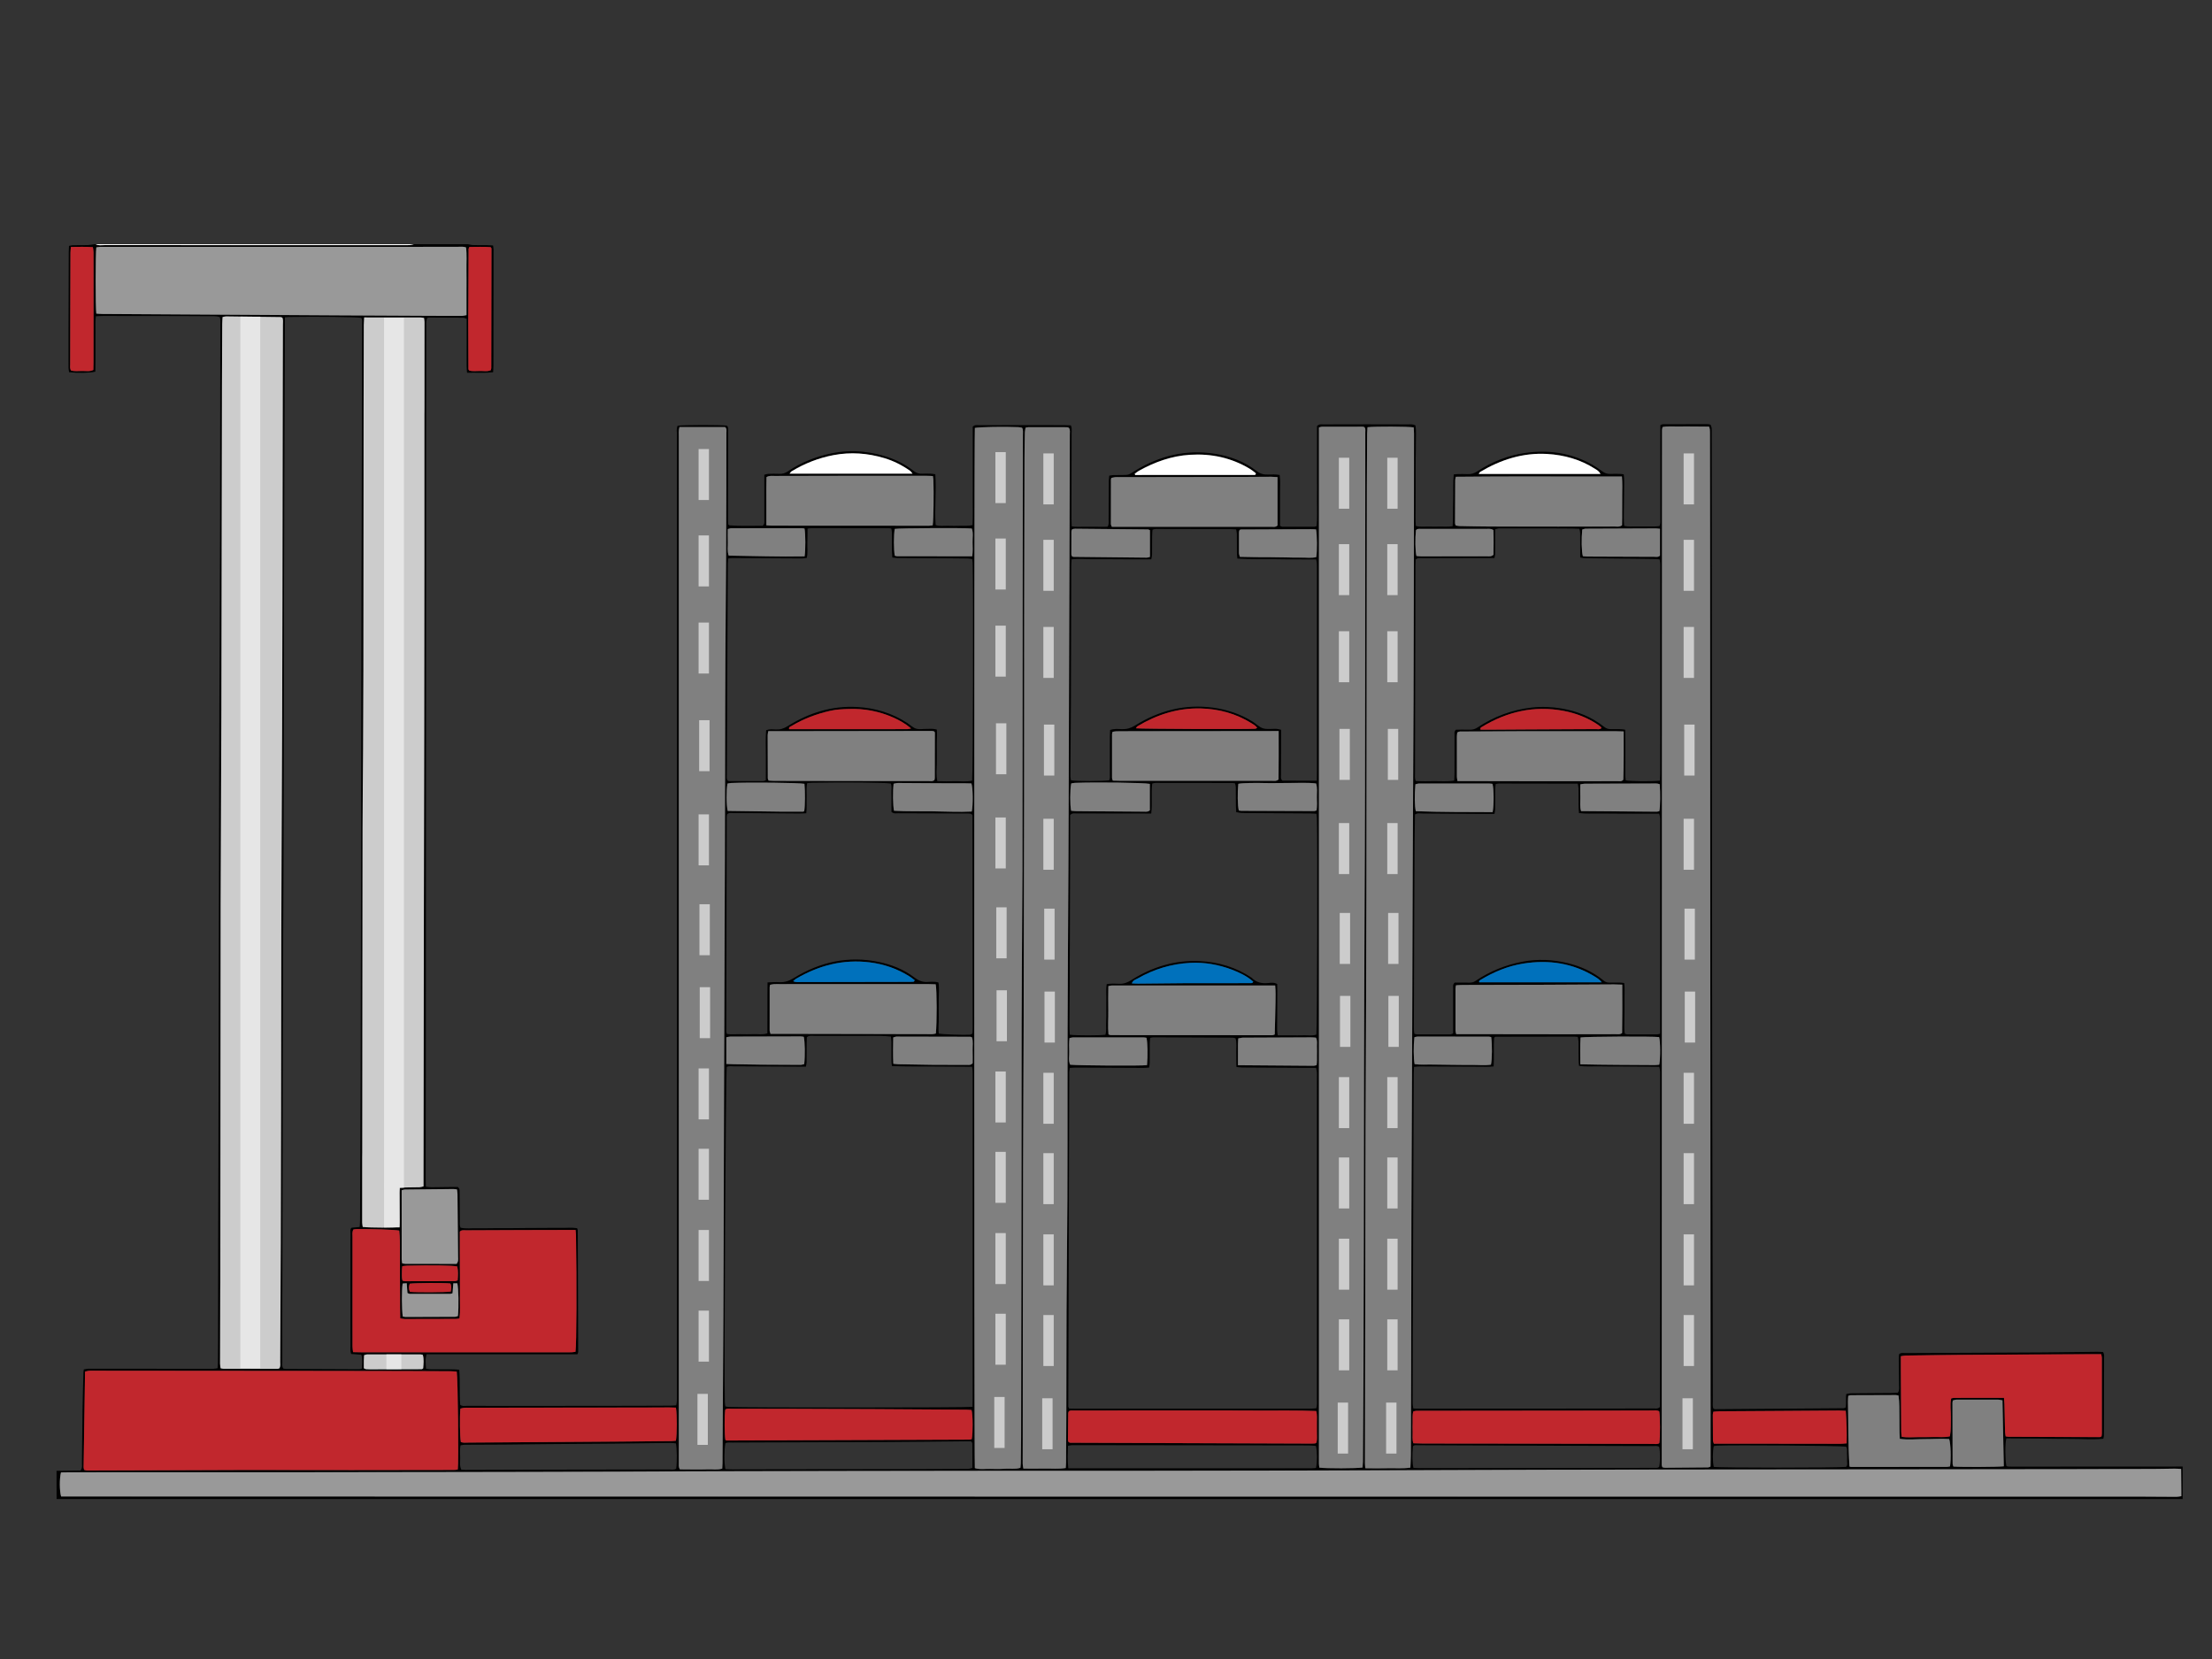 <?xml version="1.0" encoding="utf-8"?>
<!-- Generator: Adobe Illustrator 26.3.1, SVG Export Plug-In . SVG Version: 6.00 Build 0)  -->
<svg version="1.1" id="Ebene_1" xmlns="http://www.w3.org/2000/svg" xmlns:xlink="http://www.w3.org/1999/xlink" x="0px" y="0px"
	 viewBox="0 0 1024 768" style="enable-background:new 0 0 1024 768;" xml:space="preserve">
<rect x="0" y="0" width="1024" height="768" fill="#333333" stroke="none"/>
<style type="text/css">
	.st0{fill:#FFFFFF;}
	.st1{fill:#CCCCCC;}
	.st2{fill:#999999;}
	.st3{fill:#808080;}
	.st4{fill:#C1272D;}
	.st5{fill:#0071BC;}
	.st6{fill:#E6E6E6;}
</style>
<g>
	<path d="M26.17,680.89c3.74-0.05,7.48-0.09,11.1-0.14c0.95-1.18,0.65-2.38,0.66-3.49c0.11-8.24,0.15-16.48,0.27-24.72
		c0.09-5.73,0.27-11.47,0.42-17.2c0.01-0.41,0.11-0.82,0.18-1.39c0.7-0.12,1.39-0.33,2.08-0.33c11.06-0.01,22.13,0,33.19,0.02
		c8.14,0.01,16.28,0.04,24.42,0.03c0.71,0,1.41-0.17,2.24-0.27c0.06-0.94,0.16-1.76,0.16-2.58c0.04-3.34,0.06-6.68,0.06-10.01
		c0.03-17.31,0.04-34.63,0.07-51.94c0.01-8.66,0.06-17.31,0.07-25.97c0.09-40.99,0.18-81.98,0.26-122.97
		c0.04-20.55,0.06-41.1,0.1-61.64c0.02-10.01,0.05-20.03,0.09-30.04c0.04-10.12,0.11-20.23,0.15-30.35
		c0.07-17.42,0.14-34.84,0.17-52.25c0.05-22.74,0.06-45.48,0.09-68.22c0.01-9.07,0.04-18.15,0.05-27.22c0-1.13,0.15-2.28-0.26-3.44
		c-1.67-0.53-3.34-0.38-4.99-0.4c-4.59-0.05-9.18-0.06-13.78-0.07c-11.79-0.02-23.59-0.04-35.38-0.04c-1.02,0-2.03,0.09-3.21,0.15
		c-0.32,2.34-0.14,4.51-0.17,6.68c-0.03,2.09-0.01,4.17-0.01,6.26c0,2.19,0.01,4.38,0,6.57c-0.01,2.07-0.04,4.13-0.07,6.13
		c-2.34,0.61-8.03,0.72-12.15,0.26c-0.09-0.64-0.26-1.32-0.26-2.01c-0.03-4.28-0.02-8.55-0.01-12.83
		c0.03-13.56,0.07-27.12,0.11-40.68c0-0.92,0.07-1.85,0.11-2.95c0.67-0.12,1.25-0.32,1.83-0.33c2.3-0.04,4.59,0.02,6.89-0.05
		c1.02-0.03,2.04-0.26,3.06-0.4c0.21,0,0.42,0,0.63,0c1.26,0.74,2.65,0.4,3.98,0.41c46.21,0.02,92.42,0.01,138.63,0.01
		c0.94,0,1.88,0.04,2.82-0.03c0.61-0.04,1.2-0.26,1.81-0.39c8.35,0,16.71,0,25.06,0c0.81,0.14,1.62,0.38,2.43,0.4
		c2.09,0.06,4.18,0.01,6.26,0.03c0.92,0.01,1.85,0.09,2.91,0.14c0.09,0.72,0.24,1.32,0.24,1.91c-0.01,17.94-0.03,35.89-0.06,53.83
		c0,0.92-0.09,1.84-0.15,2.94c-4.05,0.48-7.95,0.11-12.06,0.25c-0.08-1.19-0.19-2.09-0.19-3c-0.01-6.26,0-12.52,0.01-18.78
		c0-1.04,0-2.07,0-3.22c-0.61-0.19-1.08-0.45-1.55-0.46c-5.32-0.05-10.65-0.06-15.97-0.08c-0.2,0-0.4,0.1-0.78,0.21
		c-0.12,0.49-0.31,1.06-0.38,1.65c-0.07,0.62-0.02,1.25-0.02,1.88c-0.02,16.38-0.05,32.76-0.06,49.14
		c-0.02,46.64-0.03,93.27-0.05,139.91c-0.01,25.46-0.03,50.91-0.05,76.37c-0.02,25.98-0.04,51.96-0.06,77.94
		c-0.02,17.11-0.04,34.22-0.06,51.33c0,1.24,0.05,2.47,0.08,3.91c0.94,0.1,1.74,0.26,2.53,0.25c3.34-0.01,6.68-0.08,10.02-0.12
		c0.83-0.01,1.66,0,2.26,0c0.98,0.81,0.83,1.69,0.84,2.5c0.03,4.38,0.03,8.76,0.07,13.15c0.01,1.02-0.2,2.08,0.36,3.2
		c2.5,0.58,5.11,0.2,7.68,0.26c2.5,0.06,5.01-0.02,7.52-0.03c2.61-0.01,5.22,0.01,7.83-0.01c2.61-0.01,5.22-0.06,7.83-0.08
		c2.61-0.02,5.22-0.02,7.83-0.03c2.51-0.01,5.01-0.08,7.52-0.02c2.58,0.06,5.18-0.26,7.73,0.13c0.14,0.43,0.32,0.71,0.33,1
		c0.08,18.78,0.14,37.56,0.19,56.33c0,0.29-0.19,0.58-0.36,1.05c-23.22,0-46.46,0-69.82,0c-0.76,2.28-0.39,4.42-0.27,6.71
		c0.77,0.09,1.46,0.25,2.16,0.25c3.55,0.03,7.1,0,10.65,0.02c0.81,0,1.61,0.12,2.57,0.19c0.46,5.52,0.04,10.93,0.44,16.21
		c0.95,0.76,1.92,0.5,2.83,0.5c12.95,0.02,25.89,0.02,38.84,0.01c12.74-0.01,25.47-0.02,38.21-0.04c5.74-0.01,11.48-0.03,17.23-0.06
		c0.92,0,1.83-0.1,2.9-0.16c0.12-0.73,0.27-1.32,0.29-1.91c0.04-1.25,0.02-2.5,0.02-3.76c0-147.84,0-295.68,0.02-443.52
		c0-1.43-0.32-2.91,0.32-4.28c2.51-0.42,20.08-0.44,22.84-0.04c0.82,0.86,0.55,1.96,0.55,2.96c-0.01,9.08-0.05,18.15-0.08,27.23
		c-0.01,4.59-0.02,9.18-0.01,13.77c0,0.61,0.07,1.23,0.1,1.73c0.28,0.23,0.42,0.46,0.59,0.47c5.2,0.38,10.41,0.12,15.39,0.17
		c0.98-0.84,0.75-1.72,0.75-2.52c0.02-5.84,0.01-11.69,0.01-17.53c0-1.14,0-2.28,0-3.57c0.7-0.16,1.27-0.38,1.85-0.4
		c1.67-0.05,3.34-0.1,5.01,0c1.54,0.09,2.82-0.34,4.09-1.19c6.04-4.08,12.7-6.73,19.8-8.23c4.92-1.04,9.89-1.36,14.93-0.81
		c3.96,0.43,7.81,1.24,11.58,2.52c4.29,1.46,8.25,3.52,11.8,6.31c1.24,0.98,2.47,1.41,4.01,1.33c1.35-0.08,2.71-0.04,4.07,0
		c0.61,0.02,1.21,0.15,2,0.25c0.58,7.85-0.42,15.66,0.16,23.53c1.96,0.62,3.84,0.27,5.68,0.32c1.88,0.06,3.76,0.06,5.64,0
		c1.84-0.06,3.72,0.17,5.74-0.29c0.23-3.97,0.08-7.81,0.11-11.65c0.02-3.76,0.01-7.51,0.01-11.27c0-3.86,0-7.72,0-11.58
		c0-3.75,0-7.5,0-11.08c0.93-0.96,1.92-0.68,2.82-0.69c6.68-0.03,13.36-0.03,20.05-0.03c6.47,0,12.95,0.01,19.42,0.02
		c1.03,0,2.05,0.07,3.11,0.1c0.61,1.21,0.36,2.37,0.36,3.48c-0.01,13.25-0.04,26.5-0.06,39.75c0,1.12,0.07,2.24,0.12,3.52
		c2.03,0.35,3.9,0.15,5.75,0.18c1.77,0.03,3.55,0.03,5.32,0c1.86-0.03,3.72,0.15,5.56-0.05c0.68-1.1,0.44-2.16,0.45-3.17
		c0.05-5.95,0.05-11.89,0.09-17.84c0.01-0.82,0.12-1.64,0.19-2.59c0.7-0.1,1.29-0.24,1.88-0.27c1.04-0.04,2.09-0.01,3.13-0.02
		c4.47-0.05,3.49,0.12,6.97-2c11.33-6.91,23.58-9.94,36.84-7.86c7.1,1.11,13.73,3.58,19.45,8.02c1.62,1.26,3.24,1.69,5.18,1.62
		c1.75-0.06,3.53-0.15,5.45,0.19c0.38,2.68,0.16,5.27,0.17,7.84c0.01,2.61-0.01,5.22-0.01,7.82c0,2.6,0,5.21,0,7.9
		c0.44,0.16,0.81,0.41,1.18,0.41c4.91,0.03,9.81,0.02,14.72,0c0.29,0,0.58-0.17,1.04-0.31c0.4-3.81,0.14-7.65,0.18-11.48
		c0.05-3.96,0.01-7.93,0.01-11.89c0-3.86,0-7.72,0-11.58c0-3.85,0-7.7,0-11.34c0.95-1.03,1.95-0.77,2.85-0.78
		c6.79-0.03,13.57-0.04,20.36-0.04c6.26,0,12.53,0.01,18.79,0.04c1.13,0.01,2.3-0.23,3.57,0.48c0.45,2.46,0.16,5.06,0.2,7.64
		c0.04,2.61-0.07,5.21-0.09,7.82c-0.02,2.61-0.02,5.22-0.02,7.82c0,2.5,0,5.01,0,7.51c-0.01,2.61-0.05,5.22-0.03,7.82
		c0.02,2.59-0.11,5.18,0.12,7.93c1.97,0.53,3.84,0.22,5.68,0.27c1.88,0.05,3.76,0.03,5.64,0.01c1.85-0.02,3.71,0.13,5.72-0.17
		c0.28-4.11,0.12-8.05,0.25-11.99c0.14-3.93-0.14-7.88,0.26-11.96c0.65-0.07,1.14-0.17,1.64-0.17c1.57-0.02,3.14-0.09,4.7,0.01
		c1.75,0.11,3.19-0.39,4.67-1.35c6.81-4.47,14.27-7.38,22.33-8.5c10.17-1.41,19.99-0.12,29.2,4.62c2.12,1.09,4.15,2.41,6.07,3.84
		c1.25,0.94,2.48,1.38,4.02,1.29c1.46-0.08,2.92-0.03,4.38,0c0.5,0.01,1,0.11,1.69,0.19c0.32,2.71,0.14,5.3,0.15,7.88
		c0.01,2.71-0.1,5.42-0.1,8.13c0,2.58-0.13,5.17,0.14,7.85c1.92,0.47,3.69,0.22,5.44,0.26c1.88,0.04,3.76,0.03,5.64,0
		c1.75-0.02,3.52,0.13,5.31-0.17c0.53-1.22,0.35-2.38,0.35-3.49c0.01-13.25,0.01-26.5,0.01-39.75c0-1.14,0-2.28,0-3.49
		c0.52-0.18,0.9-0.41,1.28-0.42c6.89-0.02,13.78-0.02,20.67-0.01c0.4,0,0.8,0.14,1.3,0.23c0.18,0.5,0.44,0.97,0.49,1.46
		c0.09,0.83,0.05,1.67,0.05,2.5c0.01,13.98,0.03,27.96,0.04,41.94c0.02,43.4,0.03,86.8,0.05,130.21c0.01,24,0.03,47.99,0.06,71.99
		c0.03,24.1,0.07,48.2,0.11,72.3c0.05,24.41,0.11,48.82,0.15,73.24c0.04,19.41,0.06,38.81,0.1,58.22c0,1.22-0.17,2.48,0.21,3.56
		c0.36,0.17,0.55,0.34,0.73,0.33c19.83-0.14,39.66-0.28,59.5-0.44c0.29,0,0.58-0.16,0.99-0.27c0.52-2.01,0-4.11,0.35-6.33
		c0.74-0.11,1.42-0.31,2.1-0.31c6.16-0.06,12.32-0.09,18.48-0.14c1.13-0.01,2.26-0.07,3.28-0.1c0.87-1.24,0.57-2.41,0.57-3.52
		c-0.02-3.96-0.1-7.93-0.14-11.89c-0.01-0.82,0.07-1.65,0.11-2.38c0.86-0.89,1.86-0.6,2.75-0.6c8.87-0.05,17.75-0.07,26.62-0.11
		c12.63-0.05,25.26-0.1,37.9-0.19c8.14-0.06,16.28-0.2,24.42-0.28c0.92-0.01,1.85,0.07,2.79,0.11c0.69,1.16,0.43,2.33,0.43,3.44
		c0,10.95-0.02,21.91-0.04,32.86c0,0.83,0.01,1.67-0.03,2.5c-0.02,0.39-0.14,0.78-0.26,1.35c-5.06,0.46-10.05,0.05-15.03,0.06
		c-5.01,0.02-10.02-0.07-15.03-0.15c-4.99-0.08-9.97,0.01-14.86-0.09c-0.6,2.65-0.54,9.77,0.02,12.7c0.07,0.07,0.14,0.16,0.22,0.2
		c0.09,0.05,0.2,0.07,0.3,0.08c0.21,0.03,0.41,0.07,0.62,0.08c0.73,0.01,1.46,0.02,2.19,0.02c26.1-0.01,52.2-0.03,78.3-0.04
		c0,5.01,0,10.02,0,15.03c-328.07,0-656.14,0-984.22,0C26.17,689.66,26.17,685.28,26.17,680.89z M691.44,493.68
		c-2.32,0.24-4.39,0.14-6.46,0.13c-9.29-0.04-18.58-0.09-27.86-0.13c-0.8,0-1.6,0.14-2.53,0.22c-0.05,1.2-0.11,2.23-0.12,3.25
		c-0.05,8.76-0.09,17.52-0.12,26.28c-0.08,24.19-0.16,48.39-0.24,72.58c-0.03,7.51-0.08,15.02-0.1,22.53
		c-0.03,10.43-0.05,20.86-0.05,31.29c0,0.69,0.19,1.38,0.31,2.23c1.29,0.02,2.42,0.05,3.56,0.05c28.28-0.01,56.57-0.03,84.85-0.05
		c7.62,0,15.24-0.01,22.86-0.04c0.9,0,1.89,0.29,2.85-0.65c0.02-0.97,0.07-2.1,0.07-3.23c0.03-19.92,0.06-39.84,0.06-59.76
		c0.01-30.04,0-60.07,0-90.11c0-0.83,0.04-1.67-0.02-2.5c-0.04-0.58-0.22-1.16-0.37-1.93c-3.16-0.03-6.17-0.07-9.18-0.09
		c-3.13-0.02-6.26-0.03-9.39-0.04c-3.03-0.01-6.05,0.01-9.08-0.06c-3.1-0.07-6.22,0.26-9.51-0.25c-0.07-1.02-0.19-1.93-0.19-2.83
		c-0.03-2.82,0.01-5.63-0.03-8.45c-0.01-0.69-0.22-1.38-0.34-2.1c-0.68-0.06-1.2-0.14-1.71-0.14c-12.1,0.01-24.21,0.03-36.31,0.06
		c-0.1,0-0.21,0.03-0.3,0.08c-0.09,0.05-0.15,0.13-0.42,0.38C691.35,484.58,691.73,488.94,691.44,493.68z M494.9,652.06
		c1.18,0.02,2.42,0.06,3.65,0.06c28.81,0,57.63,0,86.44,0c7.2,0,14.41,0.01,21.61-0.01c0.91,0,1.82-0.11,2.74-0.17
		c0.48-1.51,0.3-2.87,0.3-4.2c0.01-49.66,0.01-99.32,0.01-148.98c0-0.83,0.04-1.67-0.02-2.5c-0.04-0.58-0.22-1.16-0.38-1.92
		c-1.6,0-3.05,0.01-4.5,0c-9.92-0.05-19.83-0.1-29.75-0.17c-0.81-0.01-1.61-0.15-2.61-0.24c-0.14-2.35-0.02-4.53-0.09-6.71
		c-0.07-2.16,0.3-4.36-0.32-6.55c-0.46-0.11-0.85-0.3-1.24-0.3c-12.32-0.07-24.63-0.12-36.95-0.17c-0.4,0-0.8,0.15-1.34,0.26
		c-0.07,0.86-0.2,1.67-0.2,2.47c-0.02,3.03,0,6.05-0.02,9.08c-0.01,0.7-0.16,1.4-0.26,2.2c-0.96,0.06-1.78,0.15-2.6,0.15
		c-10.44-0.04-20.88-0.11-31.32-0.15c-0.91,0-1.81,0.11-2.81,0.17c-0.11,0.81-0.26,1.42-0.26,2.03
		c-0.16,51.53-0.32,103.06-0.45,154.6C494.51,651.27,494.71,651.56,494.9,652.06z M450.2,651.27c0.03-1.52,0.07-2.85,0.07-4.19
		c0-49.56,0-99.11,0-148.67c0-0.83,0.02-1.67-0.02-2.5c-0.03-0.6-0.14-1.19-0.25-2.09c-6.28-0.05-12.41-0.05-18.54-0.11
		c-6.13-0.06-12.27,0.1-18.58-0.22c-0.08-0.87-0.19-1.57-0.19-2.27c-0.02-3.03,0-6.05-0.02-9.08c-0.01-0.71-0.14-1.41-0.23-2.28
		c-1.56-0.12-3-0.29-4.45-0.32c-2.61-0.05-5.22-0.01-7.83-0.02c-7.73,0-15.45-0.02-23.18,0c-1.11,0-2.3-0.32-3.47,0.63
		c-0.03,0.92-0.08,1.95-0.09,2.98c-0.01,2.92,0.01,5.84-0.03,8.76c-0.01,0.58-0.19,1.17-0.32,1.89c-1.19,0-2.22,0-3.25,0
		c-10.02-0.05-20.04-0.11-30.07-0.14c-1.11,0-2.28-0.23-3.31,0.25c-0.49,3.15-1.29,142.87-0.9,155.29c0.02,0.6,0.15,1.2,0.24,1.9
		c0.61,0.09,1.11,0.22,1.61,0.24C345.64,651.67,447.14,651.66,450.2,651.27z M131.89,146.89c0,1.33,0,2.26,0,3.2
		c-0.1,24.72-0.2,49.44-0.28,74.16c-0.07,19.51-0.12,39.01-0.15,58.52c-0.04,23.47-0.06,46.94-0.1,70.41
		c-0.03,16.06-0.07,32.13-0.13,48.19c-0.07,20.13-0.18,40.26-0.26,60.39c-0.04,9.7-0.06,19.4-0.08,29.1
		c-0.03,15.65-0.04,31.29-0.07,46.94c-0.05,23.78-0.11,47.57-0.15,71.35c-0.01,7.2-0.01,14.4,0.01,21.59c0,0.9-0.25,1.88,0.5,2.8
		c0.32,0.05,0.72,0.17,1.12,0.18c11.38,0.06,22.75,0.12,34.13,0.16c0.29,0,0.57-0.17,1.07-0.32c0.17-2.11,0.44-4.23-0.21-6.42
		c-1.62-0.12-3.15-0.23-4.73-0.35c-0.48-1.23-0.32-2.38-0.32-3.51c-0.01-11.68-0.01-23.37-0.01-35.05c0-5.84-0.01-11.68,0.01-17.52
		c0-0.8-0.26-1.69,0.56-2.38c1.16-0.1,2.37-0.21,3.71-0.33c0.06-1.1,0.16-2.02,0.16-2.94c0.1-21.59,0.2-43.18,0.27-64.77
		c0.07-20.76,0.11-41.51,0.14-62.27c0.1-57.06,0.19-114.11,0.28-171.17c0.01-6.88,0.05-13.77,0.07-20.65
		c0.04-18.98,0.08-37.97,0.12-56.95c0-1.36,0.03-2.71,0.03-4.07c0.03-11.79,0.06-23.57,0.06-35.36c0-0.91,0.24-1.89-0.45-2.68
		c-2.6-0.39-20.92-0.61-32.84-0.4C133.66,146.73,132.96,146.82,131.89,146.89z M129.35,633.42c0.6-1,0.37-2.07,0.37-3.09
		c0.1-18.36,0.2-36.71,0.27-55.07c0.07-20.24,0.11-40.47,0.14-60.71c0.04-27.64,0.06-55.28,0.1-82.93
		c0.02-11.37,0.07-22.74,0.12-34.11c0.08-20.13,0.19-40.26,0.26-60.39c0.07-19.71,0.11-39.43,0.14-59.14
		c0.06-33.69,0.1-67.38,0.16-101.07c0.01-8.87,0.06-17.73,0.06-26.6c0-1.11,0.2-2.27-0.24-3.24c-0.37-0.14-0.55-0.28-0.74-0.28
		c-8.45-0.12-16.9-0.23-25.35-0.32c-0.49-0.01-0.97,0.18-1.61,0.31c-0.06,1.16-0.15,2.18-0.16,3.21c-0.05,9.39-0.1,18.77-0.12,28.16
		c-0.05,20.03-0.08,40.05-0.11,60.08c-0.05,30.15-0.09,60.29-0.16,90.44c-0.05,20.03-0.15,40.05-0.23,60.08
		c-0.04,10.12-0.11,20.23-0.12,30.35c-0.04,28.27-0.05,56.54-0.07,84.8c-0.02,30.04-0.05,60.08-0.08,90.12
		c0,0.94-0.03,1.88-0.03,2.82c-0.03,11.47-0.06,22.95-0.08,34.42c0,0.7,0.15,1.4,0.24,2.14c0.54,0.11,0.94,0.25,1.34,0.25
		c8.35,0.02,16.7,0.03,25.05,0.03C128.79,633.68,129.08,633.5,129.35,633.42z M1009.72,680.02c-1.34-0.07-2.26-0.16-3.18-0.15
		c-3.03,0.03-6.05,0.12-9.08,0.13c-12.01,0.05-24.01,0.09-36.02,0.1c-23.59,0.04-47.19,0.06-70.78,0.08
		c-40.09,0.04-80.18,0.06-120.27,0.1c-19.21,0.02-38.42,0.05-57.63,0.1c-24.01,0.07-48.02,0.16-72.03,0.25
		c-11.69,0.04-23.38,0.08-35.08,0.1c-27.98,0.05-55.96,0.11-83.94,0.13c-21.09,0.02-42.18-0.02-63.27,0
		c-22.13,0.01-44.27,0.05-66.4,0.09c-23.91,0.04-47.81,0.09-71.72,0.15c-11.8,0.03-23.59,0.11-35.39,0.16
		c-12.42,0.05-24.85,0.08-37.27,0.11c-11.27,0.03-22.55,0.05-33.82,0.06c-24.53,0.04-49.07,0.09-73.6,0.1
		c-27.46,0.02-54.91,0-82.37,0c-8.87,0-17.75,0.02-26.62,0.04c-1.03,0-2.06,0.03-3.03,0.05c-0.73,2.65-0.7,8.67,0.06,11.14
		c1.28,0,2.62,0,3.97,0c132.69,0.01,265.39,0.03,398.08,0.04c89.47,0.01,178.94,0.02,268.42,0.02c98.14,0,196.27,0,294.41,0.01
		c4.8,0,9.6,0.07,14.4,0.08c0.69,0,1.38-0.17,2.24-0.29c0-0.89,0.01-1.6,0-2.32C1009.79,686.98,1009.75,683.65,1009.72,680.02z
		 M168.58,146.95c-0.06,1.34-0.15,2.36-0.16,3.39c-0.04,12.62-0.08,25.25-0.09,37.87c-0.04,40.48-0.06,80.97-0.1,121.45
		c-0.01,12.31-0.08,24.62-0.14,36.93c-0.07,12.41-0.22,24.83-0.24,37.24c-0.06,30.57-0.07,61.14-0.1,91.71
		c-0.02,19.3-0.03,38.6-0.05,57.91c0,0.83-0.03,1.67-0.03,2.5c-0.01,10.02-0.02,20.03-0.01,30.05c0,0.68,0.18,1.37,0.27,2
		c4.05,0.41,14.58,0.4,16.89-0.02c0.04-0.75,0.14-1.56,0.13-2.37c-0.04-4.49-0.11-8.97-0.14-13.46c-0.01-0.7,0.13-1.39,0.22-2.25
		c1.08-0.07,1.99-0.17,2.91-0.19c2.09-0.05,4.18-0.03,6.26-0.09c0.58-0.02,1.15-0.24,1.87-0.41c0-1.18,0-2.21,0-3.25
		c0.02-17.53,0.05-35.06,0.07-52.58c0.03-25.46,0.06-50.91,0.1-76.37c0.04-25.77,0.12-51.54,0.16-77.31
		c0.04-25.98,0.06-51.96,0.08-77.94c0.01-23.27,0-46.53,0-69.8c0-1.04,0.03-2.09,0.03-3.13c0.01-13.25,0.02-26.5,0.02-39.75
		c0-0.59-0.14-1.19-0.22-1.88c-0.66-0.1-1.16-0.24-1.66-0.24C186.09,146.95,177.54,146.95,168.58,146.95z M791.84,678.91
		c0.02-1.19,0.06-2.43,0.05-3.67c-0.02-30.78-0.04-61.56-0.06-92.34c-0.01-21.7-0.02-43.4-0.03-65.1
		c-0.02-24.83-0.04-49.66-0.05-74.49c-0.01-23.37-0.03-46.74-0.04-70.11c-0.02-40.79-0.03-81.59-0.05-122.38
		c-0.01-16.48-0.04-32.97-0.06-49.45c0-0.83,0.01-1.67-0.05-2.5c-0.03-0.4-0.2-0.78-0.37-1.37c-2.42-0.02-4.8-0.05-7.19-0.06
		c-2.4-0.01-4.8-0.04-7.2,0.01c-2.36,0.05-4.75-0.25-7.14,0.25c-0.11,0.57-0.25,0.97-0.25,1.37c-0.05,159.73-0.1,319.47-0.13,479.2
		c0,0.29,0.17,0.57,0.3,0.97c0.38,0.09,0.77,0.25,1.17,0.25c6.68-0.04,13.36-0.09,20.04-0.17
		C791.06,679.3,791.34,679.1,791.84,678.91z M451.29,198.1c-0.39,2.89-0.37,478.89,0.01,481.52c2.29,0.77,4.7,0.31,7.06,0.38
		c2.29,0.07,4.6,0.09,6.89-0.08c2.35-0.18,4.75,0.35,7.15-0.44c0.07-0.84,0.17-1.55,0.18-2.27c0.06-3.96,0.12-7.93,0.13-11.89
		c0.05-21.59,0.09-43.19,0.12-64.78c0.03-22.22,0.07-44.44,0.09-66.66c0.02-19.72-0.01-39.43,0.04-59.15
		c0.05-17.42,0.18-34.84,0.27-52.25c0.04-6.57,0.11-13.14,0.12-19.71c0.03-30.88,0.05-61.76,0.07-92.63
		c0.01-11.58,0.01-23.16,0.03-34.74c0.04-24.72,0.08-49.45,0.11-74.17c0-1.02,0.21-2.08-0.38-3.22c-0.51-0.09-1.1-0.26-1.7-0.28
		C464.67,197.46,453.84,197.64,451.29,198.1z M633.06,197.77c-0.07,1.12-0.16,2.04-0.17,2.97c-0.05,8.03-0.12,16.06-0.13,24.09
		c-0.04,19.09-0.05,38.18-0.07,57.27c-0.05,42.98-0.08,85.95-0.14,128.93c-0.02,16.38-0.07,32.75-0.13,49.13
		c-0.07,20.02-0.18,40.05-0.26,60.07c-0.04,10.64-0.06,21.28-0.08,31.92c-0.03,17.52-0.04,35.05-0.06,52.57
		c-0.02,10.74-0.06,21.49-0.08,32.23c-0.03,13.46-0.05,26.91-0.06,40.37c0,0.7,0.09,1.4,0.17,2.37c3.62,0.04,7.04,0.1,10.46,0
		c3.4-0.09,6.82,0.25,10.4-0.29c0.08-2.01,0.22-3.87,0.23-5.73c0.06-12.83,0.1-25.66,0.12-38.49c0.05-23.89,0.05-47.77,0.13-71.66
		c0.09-27.54,0.24-55.07,0.35-82.61c0.03-7.72,0.06-15.44,0.08-23.16c0.06-18.04,0.09-36.09,0.17-54.13
		c0.11-26.18,0.28-52.36,0.39-78.54c0.07-17.73,0.09-35.46,0.13-53.2c0.02-7.3,0.03-14.6,0.04-21.91
		c0.02-16.38,0.04-32.75,0.05-49.13c0-1.01-0.1-2.03-0.15-2.99C651.85,197.41,636.44,197.35,633.06,197.77z M314.55,197.69
		c-0.5,1.71-0.3,3.18-0.3,4.61c-0.01,149.59-0.01,299.18-0.01,448.77c0,8.66-0.01,17.32,0.01,25.98c0,1.01-0.26,2.08,0.51,3.17
		c2.13,0.02,4.31,0.05,6.48,0.05c2.19,0,4.39,0.03,6.58-0.06c2.15-0.08,4.34,0.36,6.53-0.35c0.05-0.93,0.12-1.75,0.12-2.58
		c0.14-22.32,0.28-44.64,0.4-66.96c0.07-12.41,0.1-24.83,0.14-37.24c0.06-20.34,0.1-40.68,0.16-61.02
		c0.06-18.46,0.12-36.93,0.19-55.39c0.07-19.71,0.17-39.43,0.22-59.14c0.06-23.89,0.09-47.78,0.14-71.66
		c0.01-6.88,0.03-13.77,0.08-20.65c0.1-15.54,0.24-31.08,0.33-46.62c0.06-10.74,0.09-21.49,0.11-32.23
		c0.02-8.66,0.04-17.32,0.03-25.97c0-0.9,0.29-1.9-0.61-2.7C328.74,197.69,321.77,197.69,314.55,197.69z M630.76,679.36
		c0.05-0.85,0.16-1.76,0.16-2.67c0.1-14.29,0.21-28.58,0.26-42.87c0.07-19.71,0.11-39.43,0.14-59.14
		c0.04-25.56,0.06-51.11,0.1-76.67c0.02-13.98,0.07-27.96,0.12-41.93c0.08-20.55,0.18-41.1,0.26-61.64
		c0.04-9.39,0.06-18.78,0.08-28.16c0.03-15.75,0.05-31.5,0.06-47.25c0.03-32.23,0.04-64.47,0.06-96.7c0.01-7.3,0.03-14.6,0.01-21.91
		c0-0.9,0.26-1.88-0.45-2.71c-0.29-0.06-0.59-0.17-0.89-0.17c-6.26-0.01-12.53-0.01-18.79,0.01c-0.38,0-0.76,0.2-1.34,0.37
		c0,1.62,0,3.17,0,4.72c0,157.41,0,314.82,0,472.24c0,0.94-0.02,1.88,0.01,2.82c0.02,0.59,0.13,1.18,0.19,1.72
		C613.83,679.84,628.01,679.81,630.76,679.36z M354.68,338.01c1.55-0.55,3.02-0.37,4.44-0.3c2.06,0.1,3.77-0.46,5.55-1.58
		c9.78-6.12,20.37-9.47,32.03-8.85c8.39,0.45,16.19,2.78,23.26,7.39c1.39,0.91,2.65,2.21,4.17,2.66c1.53,0.46,3.31,0.05,4.98,0.1
		c1.43,0.04,2.9-0.23,4.58,0.34c0.21,2.58-0.09,5.16-0.03,7.73c0.06,2.71,0.02,5.42,0,8.14c-0.02,2.58-0.41,5.17,0.27,7.98
		c2.74,0.09,5.44,0.1,8.13,0.03c2.66-0.07,5.36,0.37,7.96-0.28c0.4-3.37,0.6-86.15,0.25-100.59c-0.01-0.61-0.12-1.21-0.2-1.95
		c-0.79-0.11-1.49-0.28-2.2-0.29c-3.23-0.06-6.47-0.08-9.7-0.1c-7.62-0.05-15.24-0.08-22.86-0.13c-0.7-0.01-1.39-0.13-2.23-0.22
		c-0.06-1.09-0.15-2-0.16-2.92c-0.02-2.92,0-5.84-0.03-8.76c-0.01-0.58-0.19-1.16-0.28-1.71c-0.5-0.09-0.8-0.18-1.1-0.18
		c-12-0.02-24.01-0.04-36.01-0.05c-0.49,0-0.98,0.15-1.67,0.26c-0.02,2.3,0,4.48-0.08,6.64c-0.08,2.26,0.29,4.56-0.28,6.91
		c-0.79,0.09-1.5,0.23-2.21,0.24c-2.19,0.02-4.38-0.02-6.57-0.03c-8.56-0.05-17.12-0.11-25.67-0.15c-0.6,0-1.19,0.12-1.92,0.2
		c-0.07,0.98-0.16,1.79-0.17,2.6c-0.13,25.34-0.25,50.69-0.37,76.03c-0.03,7.09-0.09,14.18-0.1,21.28c0,1.01-0.27,2.1,0.49,2.97
		c0.24,0.07,0.44,0.17,0.64,0.17c5.22,0.01,10.44,0.02,15.66,0.01c0.38,0,0.75-0.23,1.28-0.4c0-3.92-0.03-7.78,0.01-11.63
		C354.56,345.73,354.33,341.89,354.68,338.01z M532.94,376.6c-1.12,0-1.94,0-2.76,0c-3.24,0-6.47,0-9.71-0.01
		c-7.41-0.01-14.83-0.04-22.24-0.03c-0.89,0-1.89-0.29-2.84,0.78c0,3.53,0,7.28,0,11.03c0,3.76,0.01,7.51,0,11.27
		c-0.01,3.86-0.04,7.72-0.05,11.58c-0.01,3.76-0.03,7.51-0.04,11.27c-0.01,3.76,0,7.51-0.02,11.27c-0.01,3.76-0.05,7.51-0.06,11.27
		c-0.01,3.86,0.01,7.72-0.01,11.58c-0.02,3.76-0.1,7.51-0.09,11.27c0.01,3.72-0.15,7.45,0.11,11.12c2.98,0.39,13.84,0.39,16.48,0.01
		c0.63-1.89,0.22-3.9,0.36-5.85c0.13-1.87,0.06-3.75,0.07-5.63c0.01-1.98-0.02-3.97,0.01-5.95c0.03-1.95-0.15-3.92,0.17-6.01
		c2.02-0.31,3.89-0.24,5.74-0.15c2.08,0.11,3.77-0.53,5.53-1.64c9.77-6.17,20.38-9.45,32.04-8.85c8.62,0.44,16.6,2.89,23.81,7.7
		c2.11,2.22,4.72,2.75,7.68,2.44c1.29-0.14,2.7-0.36,4.13,0.47c0.02,0.99,0.05,2.02,0.05,3.05c-0.02,6.05-0.07,12.1-0.08,18.15
		c0,0.79,0.17,1.58,0.28,2.54c2.18,0,4.15,0,6.12,0c1.98,0,3.97,0.06,5.95-0.02c1.94-0.07,3.93,0.36,5.81-0.32
		c0.39-3.02,0.6-88.57,0.25-100.24c-0.02-0.6-0.12-1.2-0.2-1.99c-1.15-0.06-2.17-0.15-3.19-0.15c-9.71-0.07-19.42-0.12-29.13-0.18
		c-1.55-0.01-3.11,0-4.84-0.44c-0.05-1.07-0.13-2.08-0.14-3.1c-0.02-2.82,0.01-5.63-0.03-8.45c-0.01-0.58-0.23-1.15-0.37-1.76
		c-0.59-0.07-1-0.17-1.4-0.17c-11.8-0.02-23.6-0.04-35.39-0.04c-0.48,0-0.97,0.18-1.54,0.3
		C532.82,367.28,533.51,371.77,532.94,376.6z M768.4,361.41c0.05-1.11,0.12-2.02,0.13-2.94c0.03-6.26,0.05-12.52,0.05-18.78
		c0.01-25.46,0-50.91,0-76.37c0-0.83,0.03-1.67-0.02-2.5c-0.03-0.6-0.17-1.19-0.26-1.84c-0.65-0.08-1.16-0.18-1.66-0.19
		c-2.92-0.05-5.84-0.08-8.77-0.12c-8.04-0.09-16.07-0.16-24.11-0.26c-0.69-0.01-1.38-0.19-2.24-0.32c0-1.19,0-2.23,0-3.26
		c0-2.71,0.01-5.43-0.02-8.14c-0.01-0.59-0.21-1.17-0.35-1.9c-1.17-0.04-2.2-0.11-3.22-0.12c-3.55-0.03-7.1-0.06-10.65-0.06
		c-7.73-0.01-15.45-0.02-23.18,0c-0.58,0-1.16,0.24-1.93,0.4c0,1.16,0,2.19,0,3.22c0,2.71,0.01,5.43-0.02,8.14
		c-0.01,0.59-0.19,1.17-0.32,1.94c-1.28,0-2.42,0-3.55,0c-9.92,0.02-19.84,0.03-29.76,0.07c-1,0-2.09-0.3-3.17,0.6
		c-0.03,0.9-0.1,1.93-0.1,2.96c-0.02,6.26-0.01,12.52-0.03,18.78c-0.04,16.38-0.09,32.76-0.13,49.14
		c-0.02,9.39-0.04,18.78-0.05,28.17c0,1.12-0.16,2.27,0.31,3.52c2.98,0.18,5.88,0.12,8.78,0.07c2.98-0.04,5.99,0.28,9.09-0.25
		c0.04-1.19,0.11-2.21,0.11-3.24c0.01-5.95,0-11.89,0.02-17.84c0-0.8-0.24-1.69,0.69-2.51c2,0,4.19-0.04,6.37,0.02
		c1.3,0.03,2.42-0.26,3.51-0.99c7.68-5.11,16.06-8.25,25.28-9.28c4.63-0.51,9.21-0.3,13.72,0.46c7.18,1.22,13.85,3.87,19.62,8.44
		c0.96,0.76,1.93,1.15,3.14,1.12c1.56-0.04,3.13-0.02,4.7,0.01c0.59,0.01,1.18,0.15,1.96,0.25c0.03,2.14,0.06,4.1,0.07,6.06
		c0.01,1.88,0,3.76,0,5.63c0,1.98-0.02,3.96,0.01,5.95c0.03,1.96-0.12,3.93,0.16,5.81C755.05,361.73,764.55,361.81,768.4,361.41z
		 M474.76,197.99c-0.11,0.75-0.29,1.44-0.3,2.14c-0.08,3.96-0.16,7.92-0.17,11.89c-0.06,22.01-0.12,44.02-0.14,66.03
		c-0.03,30.56-0.01,61.13-0.05,91.69c-0.04,34.84-0.12,69.68-0.2,104.51c-0.02,11.06-0.09,22.11-0.14,33.17
		c-0.04,10.74-0.1,21.49-0.12,32.23c-0.05,24.3-0.09,48.61-0.12,72.91c-0.02,17.94-0.02,35.88-0.04,53.82
		c0,3.75-0.05,7.51-0.03,11.26c0,0.69,0.19,1.38,0.32,2.24c3.4,0,6.63,0.05,9.86-0.01c3.2-0.07,6.42,0.3,9.76-0.27
		c0.05-0.95,0.13-1.76,0.14-2.57c0.27-31.49,0.05-62.99,0.41-94.48c0.41-35.67,0.19-71.35,0.3-107.02
		c0.08-24.82,0.26-49.65,0.38-74.47c0.06-12.52,0.1-25.03,0.14-37.55c0.08-24.72,0.15-49.44,0.23-74.16
		c0.07-23.26,0.16-46.52,0.24-69.78c0.02-6.15,0.05-12.31,0.04-18.46c0-1.01,0.26-2.09-0.45-3.06c-0.27-0.09-0.56-0.26-0.85-0.26
		c-5.95-0.02-11.9-0.03-17.85-0.02C475.7,197.75,475.3,197.89,474.76,197.99z M355.32,454.78c2.06-0.05,3.72-0.21,5.37-0.11
		c2.49,0.16,4.56-0.54,6.72-1.87c12.21-7.5,25.33-10.47,39.56-7.45c5.89,1.25,11.42,3.43,16.21,7.07c2.05,1.56,4.04,2.4,6.57,2.14
		c1.03-0.11,2.09-0.07,3.13-0.03c0.5,0.02,1,0.18,1.56,0.29c0.45,2.68,0.11,5.28,0.13,7.86c0.03,2.71-0.06,5.43,0.02,8.14
		c0.08,2.57-0.36,5.16,0.02,7.66c1.83,0.36,11.49,0.7,14.24,0.52c0.39-0.03,0.77-0.21,1.07-0.3c0.13-0.32,0.26-0.51,0.28-0.7
		c0.04-0.73,0.07-1.46,0.07-2.19c-0.03-32.76-0.06-65.52-0.1-98.28c0-0.1-0.02-0.22-0.07-0.3c-0.05-0.09-0.15-0.14-0.52-0.47
		c-0.98-0.26-2.33-0.16-3.67-0.17c-10.02-0.04-20.05-0.05-30.07-0.1c-1-0.01-2.09,0.31-3.15-0.65c0-1.32,0-2.78,0-4.23
		c0-1.57,0.05-3.13-0.01-4.69c-0.06-1.42,0.3-2.89-0.29-4.2c-2.87-0.48-21.42-0.66-36.44-0.37c-0.7,0.01-1.41,0.12-2.28,0.2
		c-0.51,2.38-0.18,4.67-0.26,6.93c-0.09,2.27,0.13,4.55-0.16,7.02c-1.17,0.04-2.19,0.1-3.2,0.09c-10.23-0.07-20.46-0.16-30.69-0.22
		c-0.9-0.01-1.89-0.27-2.79,0.63c-0.04,0.27-0.15,0.67-0.15,1.07c-0.07,33.18-0.14,66.36-0.19,99.53c0,0.29,0.16,0.57,0.29,1.06
		c2.05,0.3,4.12,0.05,6.18,0.09c2.09,0.04,4.18,0.07,6.26-0.01c2.04-0.07,4.13,0.35,6.29-0.38
		C355.34,470.61,355.19,462.91,355.32,454.78z M609.6,361.41c0.02-1.65,0.05-3,0.05-4.35c0-31.09,0-62.19,0-93.28
		c0-0.94,0.02-1.88-0.03-2.82c-0.03-0.59-0.18-1.17-0.31-1.97c-6.21-0.09-12.25,0.03-18.28-0.11c-6.02-0.14-12.05,0.12-18.22-0.31
		c-0.08-1.01-0.19-1.82-0.2-2.63c-0.02-2.92,0.01-5.84-0.03-8.76c-0.01-0.69-0.2-1.38-0.31-2.12c-1.01-0.05-1.83-0.12-2.66-0.12
		c-10.86-0.03-21.72-0.06-32.57-0.07c-1.12,0-2.28-0.19-3.53,0.37c-0.06,1.05-0.15,2.07-0.16,3.09c-0.02,2.82,0.01,5.63-0.03,8.45
		c-0.01,0.68-0.22,1.36-0.36,2.15c-3.19,0-6.21,0.01-9.23,0c-3.03-0.01-6.06-0.03-9.08-0.05c-3.13-0.02-6.26-0.08-9.4-0.04
		c-2.99,0.04-6-0.33-9.19,0.13c-0.05,1.27-0.13,2.39-0.13,3.51c-0.07,21.18-0.12,42.36-0.18,63.54c0,0.63-0.01,1.25-0.02,1.88
		c-0.07,10.54-0.15,21.07-0.2,31.61c0,0.59,0.18,1.19,0.26,1.72c2.82,0.46,15,0.44,17.71-0.02c0.42-0.92,0.28-1.97,0.28-2.99
		c0.01-5.74,0-11.48,0.01-17.22c0-1.02,0.08-2.04,0.12-3.06c1.92-0.71,3.71-0.44,5.45-0.39c2.27,0.07,4.17-0.49,6.14-1.72
		c11.07-6.89,23.02-10.01,36.12-8.23c6.52,0.89,12.56,2.95,18.14,6.38c1.68,1.03,3.14,2.65,4.94,3.19c1.92,0.57,4.14,0.16,6.22,0.24
		c0.68,0.03,1.35,0.26,2.13,0.42c0,1.22,0,2.26,0,3.3c-0.02,5.84-0.05,11.69-0.04,17.53c0,0.89-0.28,1.89,0.66,2.72
		C598.77,361.41,603.95,361.41,609.6,361.41z M768.53,478.57c0-1.6,0-2.94,0-4.28c0-31.07,0-62.15,0-93.22
		c0-0.83,0.04-1.67-0.02-2.5c-0.05-0.58-0.24-1.16-0.41-1.9c-3.15,0-6.17,0-9.19,0c-3.13,0-6.26,0-9.39-0.01
		c-3.03-0.01-6.05,0-9.08-0.06c-3.1-0.06-6.22,0.22-9.48-0.21c-0.07-1.04-0.17-1.95-0.18-2.86c-0.02-2.82,0.01-5.63-0.03-8.45
		c-0.01-0.7-0.2-1.39-0.34-2.3c-12.22-0.02-24.32-0.05-36.41-0.06c-0.5,0-0.99,0.14-1.63,0.24c-0.07,0.92-0.18,1.73-0.19,2.53
		c-0.02,3.02,0.01,6.05-0.03,9.07c-0.01,0.69-0.19,1.38-0.32,2.22c-2.35,0-4.54,0.01-6.73,0c-8.87-0.06-17.74-0.14-26.61-0.18
		c-1.11,0-2.29-0.34-3.45,0.48c-0.06,3.9-0.15,7.86-0.18,11.81c-0.07,11.36-0.11,22.73-0.17,34.09c0,0.42-0.01,0.83-0.01,1.25
		c-0.06,17.41-0.12,34.83-0.16,52.24c0,0.7,0.15,1.4,0.22,2.07c0.45,0.13,0.74,0.3,1.03,0.3c5.22,0.02,10.43,0.02,15.65,0
		c0.37,0,0.74-0.24,1.28-0.43c0-1.11,0-2.14,0-3.17c0-5.94-0.01-11.89,0.01-17.83c0-0.8-0.24-1.69,0.71-2.53
		c2.19,0,4.58-0.01,6.97,0.01c0.96,0.01,1.79-0.2,2.63-0.77c6.64-4.5,13.92-7.43,21.82-8.93c7-1.33,13.93-1.01,20.78,0.64
		c6.14,1.48,11.83,4.04,16.74,8.1c0.77,0.64,1.55,0.96,2.55,0.94c1.67-0.04,3.34-0.02,5.01,0c0.6,0.01,1.2,0.12,1.96,0.2
		c0.3,2.07,0.14,4.04,0.16,6c0.02,1.88,0.01,3.75,0,5.63c-0.01,1.98-0.08,3.96-0.07,5.94c0.01,1.95-0.15,3.92,0.17,5.85
		c0.45,0.16,0.73,0.34,1.02,0.34c4.59,0.03,9.18,0.04,13.77,0.03C767.34,478.87,767.74,478.73,768.53,478.57z M211.44,634.96
		c-0.86-0.06-1.77-0.16-2.69-0.17c-7.1-0.05-14.19-0.09-21.29-0.1c-12.84-0.03-25.68-0.05-38.51-0.06
		c-34.97-0.03-69.93-0.06-104.9-0.09c-0.94,0-1.88-0.04-2.82,0.02c-0.58,0.04-1.15,0.25-1.86,0.41
		c-0.23,14.84-0.46,29.53-0.67,44.23c-0.01,0.39,0.14,0.79,0.22,1.22c1.05,0.48,2.11,0.34,3.13,0.34
		c11.17-0.03,22.33-0.07,33.5-0.11c12.73-0.05,25.47-0.13,38.2-0.14c16.38-0.01,32.77,0.05,49.15,0.05
		c15.24,0,30.48-0.04,45.72-0.06c0.73,0,1.46,0.01,2.19-0.03c0.39-0.02,0.78-0.15,1.12-0.22
		C212.39,677.29,211.98,637.97,211.44,634.96z M44.58,145.17c0.87,0.06,1.78,0.17,2.7,0.17c13.77,0.09,27.54,0.17,41.31,0.25
		c22.43,0.13,44.86,0.28,67.29,0.4c14.71,0.08,29.42,0.15,44.13,0.22c4.59,0.02,9.18,0.04,13.77,0.03c0.68,0,1.36-0.22,2.18-0.35
		c0-3.62,0-7.05,0-10.48c0-3.55,0.04-7.09-0.01-10.64c-0.05-3.41,0.25-6.83-0.21-10.24c-1.26-0.47-2.41-0.29-3.53-0.29
		c-8.76,0-17.53,0.04-26.29,0.04c-45.6,0-91.19,0-136.79,0c-0.94,0-1.88-0.03-2.82,0.01c-0.59,0.02-1.18,0.15-1.72,0.22
		C44.19,117.3,44.17,142.31,44.58,145.17z M266.45,569.37c-1.31,0-2.24,0-3.17,0c-7.1,0.02-14.19,0.03-21.29,0.05
		c-8.77,0.03-17.53,0.05-26.3,0.11c-0.9,0.01-1.89-0.27-2.84,0.61c0,3.19-0.01,6.51,0,9.84c0.01,3.34,0.04,6.67,0.06,10.01
		c0.01,3.44,0.05,6.88,0,10.32c-0.04,3.3,0.22,6.62-0.21,10.03c-0.64,0.08-1.14,0.21-1.64,0.21c-7.93,0.03-15.86,0.05-23.79,0.05
		c-0.6,0-1.19-0.18-1.99-0.31c-0.11-3.42-0.04-6.75-0.07-10.07c-0.03-3.44-0.06-6.88-0.07-10.32c-0.01-3.34,0.01-6.67,0.01-10.01
		c0-3.42,0.06-6.85-0.33-10.22c-2.24-0.43-12.99-0.81-19.81-0.7c-0.5,0.01-0.99,0.15-1.42,0.21c-0.65,1.22-0.41,2.38-0.41,3.51
		c-0.02,11.89-0.01,23.78-0.01,35.67c0,5.01-0.01,10.01,0.01,15.02c0,0.8,0.16,1.59,0.27,2.57c1.52,0.03,2.86,0.08,4.2,0.08
		c31.62,0,63.24,0,94.86,0c0.73,0,1.46,0.03,2.19-0.02c0.59-0.04,1.18-0.16,1.71-0.23c0.51-3.3,0.62-31.9,0.23-53.95
		C266.63,571.12,266.53,570.42,266.45,569.37z M927.7,647.11c0.08,1.23,0.17,2.06,0.19,2.88c0.11,4.28,0.19,8.55,0.3,12.83
		c0.02,0.69,0.17,1.38,0.27,2.13c0.6,0.08,1,0.19,1.4,0.19c14.09,0.06,28.18,0.11,42.27,0.15c0.18,0,0.36-0.17,0.73-0.35
		c0.05-0.37,0.16-0.87,0.16-1.36c0.01-11.68,0.01-23.37-0.01-35.05c0-0.49-0.18-0.97-0.31-1.64c-1.68,0-3.22-0.01-4.76,0
		c-19.62,0.1-39.25,0.18-58.87,0.31c-8.98,0.06-17.95,0.2-26.92,0.33c-0.69,0.01-1.38,0.19-2.2,0.31c0,2.24-0.01,4.31,0,6.39
		c0.05,9.49,0.1,18.98,0.17,28.48c0.01,0.8,0.14,1.6,0.22,2.46c2.67,0.4,5.16,0.15,7.65,0.14c2.4-0.01,4.8,0.01,7.2-0.06
		c2.47-0.07,4.98,0.29,7.48-0.33c0.55-2.97,0.39-5.89,0.45-8.79c0.06-2.89-0.51-5.79,0.15-8.76c0.48-0.09,0.87-0.23,1.27-0.23
		C912.15,647.09,919.76,647.11,927.7,647.11z M355.65,338.48c-0.13,0.85-0.27,1.35-0.27,1.85c0,6.67,0.02,13.34,0.06,20.01
		c0,0.29,0.21,0.57,0.38,1.01c0.88,0.05,1.8,0.13,2.72,0.13c17.42,0.03,34.84,0.06,52.27,0.08c6.36,0.01,12.73,0.02,19.09,0
		c0.9,0,1.89,0.27,2.69-0.5c0.05-0.29,0.16-0.59,0.16-0.9c0.02-6.98,0.03-13.97,0.04-20.95c0-0.1-0.02-0.22-0.06-0.3
		c-0.05-0.09-0.14-0.15-0.37-0.38c-0.22-0.04-0.62-0.16-1.01-0.16C406.2,338.41,381.07,338.44,355.65,338.48z M590.32,456.21
		c-25.47,0-50.6,0-75.74,0.01c-0.39,0-0.78,0.15-1.49,0.29c-0.07,3.77-0.08,7.5-0.02,11.22c0.06,3.72-0.28,7.45,0.08,11.15
		c0.51,0.15,0.79,0.31,1.08,0.31c24.93,0.02,49.87,0.04,74.8,0.04c0.29,0,0.57-0.17,1.08-0.34c0.12-4.84,0.28-9.71,0.35-14.58
		C590.5,461.73,590.6,459.13,590.32,456.21z M673.92,220.71c-0.13,0.74-0.26,1.14-0.27,1.54c-0.04,6.67-0.07,13.33-0.08,20
		c0,0.29,0.17,0.58,0.31,1c0.58,0.09,1.17,0.26,1.77,0.27c4.79,0.09,9.59,0.21,14.38,0.22c10.43,0.04,20.85,0.03,31.28,0.03
		c8.76,0,17.52,0,26.28-0.03c1.01,0,2.09,0.28,3.3-0.58c0.13-4.59,0.02-9.36,0.08-14.13c0.03-2.68,0.13-5.38-0.13-8.46
		C725.15,220.66,699.66,220.41,673.92,220.71z M431.86,220.37c-1.25-0.05-2.37-0.13-3.49-0.13c-11.58,0-23.17,0-34.75,0.01
		c-11.69,0.01-23.38,0.03-35.07,0.07c-1.12,0-2.3-0.25-3.7,0.54c-0.13,3.55-0.05,7.28-0.06,11.01c-0.01,3.72,0,7.44,0,11.31
		c1.02,0.06,1.84,0.15,2.65,0.15c24.22,0.02,48.43,0.03,72.65,0.04c0.59,0,1.18-0.14,1.71-0.2c0.38-2.64,0.55-15.01,0.31-21.12
		C432.07,221.56,431.96,221.07,431.86,220.37z M591.41,220.87c-1.16-0.06-2.07-0.16-2.99-0.15c-4.69,0.01-9.38,0.07-14.08,0.08
		c-18.87,0.03-37.75,0.06-56.62,0.09c-0.52,0-1.05-0.04-1.56,0.02c-0.59,0.07-1.17,0.24-1.68,0.35c-0.1,0.37-0.19,0.57-0.2,0.77
		c-0.02,6.88-0.03,13.75-0.02,20.63c0,0.37,0.26,0.74,0.44,1.23c1.11,0,2.15,0,3.19,0c17.73,0,35.46,0.01,53.18,0.01
		c5.94,0,11.89,0.01,17.83,0c0.8,0,1.68,0.22,2.5-0.64C591.41,236.02,591.41,228.64,591.41,220.87z M591.93,338.4
		c-1.58,0-2.71,0-3.85,0c-21.06,0.02-42.12,0.04-63.18,0.06c-2.71,0-5.42,0.01-8.13,0.05c-0.59,0.01-1.18,0.17-1.74,0.26
		c-0.11,0.46-0.24,0.76-0.24,1.05c-0.01,6.77-0.02,13.54,0,20.31c0,0.37,0.22,0.75,0.37,1.22c1.24,0.03,2.38,0.08,3.51,0.08
		c7.92,0.01,15.85,0.01,23.77,0.01c15.43,0,30.86,0.01,46.29-0.01c1.01,0,2.09,0.29,3.14-0.61
		C591.98,353.59,591.95,346.22,591.93,338.4z M433.17,455.66c-1.06-0.03-2.18-0.09-3.3-0.09c-22.94,0-45.89,0-68.83,0.01
		c-0.94,0-1.88-0.04-2.81,0.02c-0.59,0.03-1.18,0.2-1.73,0.3c-0.09,0.46-0.21,0.76-0.21,1.07c-0.02,6.67-0.02,13.34-0.01,20.01
		c0,0.48,0.22,0.95,0.39,1.62c1.16,0,2.19,0,3.22,0c14.81,0.02,29.62,0.05,44.42,0.08c1.98,0,3.96,0.02,5.94,0.02
		c7.09,0.02,14.18,0.04,21.27,0.04c0.59,0,1.17-0.19,1.7-0.28C433.75,473.73,433.73,458.31,433.17,455.66z M751.65,338.6
		c-1.57-0.04-2.7-0.1-3.83-0.1c-14.71,0-29.42-0.01-44.13,0.01c-8.76,0.01-17.52,0.07-26.28,0.13c-0.92,0.01-1.89-0.21-2.81,0.49
		c-0.06,0.53-0.19,1.15-0.19,1.76c-0.01,6.25-0.01,12.51,0.01,18.76c0,0.58,0.17,1.17,0.29,1.95c1.31,0,2.44,0,3.57,0
		c12.52,0.02,25.04,0.06,37.55,0.07c11.06,0.01,22.12,0,33.17-0.03c0.79,0,1.69,0.26,2.46-0.69
		C751.72,353.73,751.64,346.36,751.65,338.6z M494.61,667.48c0.14,0.11,0.21,0.2,0.29,0.24c0.19,0.08,0.39,0.19,0.58,0.19
		c37.24,0.14,74.48,0.26,111.72,0.39c0.52,0,1.04-0.04,1.56-0.07c0.1-0.01,0.19-0.06,0.28-0.11c0.09-0.05,0.17-0.12,0.37-0.28
		c0.43-1.52,0.18-3.18,0.22-4.83c0.04-1.56,0.04-3.13,0-4.69c-0.05-1.63,0.22-3.3-0.33-5.11c-8.83-0.35-17.57-0.17-26.3-0.21
		c-29.11-0.13-58.21-0.03-87.32-0.01c-0.28,0-0.57,0.19-0.88,0.3c-0.11,0.31-0.3,0.59-0.3,0.88c-0.06,4.17-0.1,8.34-0.13,12.51
		C494.37,666.96,494.54,667.25,494.61,667.48z M768.12,653.35c-1.03-0.66-2.21-0.39-3.32-0.39c-8.04,0-16.08,0.04-24.11,0.05
		c-27.56,0.03-55.12,0.05-82.68,0.08c-0.83,0-1.67-0.01-2.5,0.04c-0.4,0.02-0.79,0.17-1.27,0.28c-0.5,1.67-0.25,3.34-0.31,4.98
		c-0.06,1.56-0.05,3.13,0,4.69c0.05,1.63-0.26,3.29,0.35,5.07c1.55,0.04,3,0.12,4.44,0.12c12,0.02,24.01,0.02,36.01,0.04
		c15.66,0.02,31.32,0.06,46.97,0.09c7.83,0.02,15.66,0.05,23.49,0.05c1,0,2.08,0.28,2.96-0.37
		C768.6,665.13,768.58,655.84,768.12,653.35z M750.99,455.82c-1.55-0.05-2.68-0.12-3.81-0.12c-10.74,0.05-21.47,0.13-32.21,0.17
		c-12.61,0.05-25.23,0.06-37.84,0.09c-1.01,0-2.03,0.1-3.12,0.16c-0.1,0.58-0.23,0.97-0.23,1.36c-0.01,6.56-0.02,13.13,0,19.69
		c0,0.47,0.21,0.95,0.35,1.56c1.08,0,2.01,0,2.93,0c15.64,0.02,31.28,0.05,46.91,0.06c8.03,0.01,16.06-0.01,24.08-0.04
		c0.9,0,1.88,0.26,2.87-0.56C751.03,470.95,751.05,463.58,750.99,455.82z M335.79,666.56c0.18,0.1,0.35,0.3,0.53,0.3
		c37.47-0.12,74.94-0.26,112.41-0.41c0.39,0,0.79-0.13,1.13-0.19c0.59-2.87,0.55-11.12-0.07-13.52c-0.77-0.05-1.59-0.15-2.4-0.16
		c-14.3-0.1-28.6-0.2-42.9-0.27c-12.63-0.06-25.26-0.11-37.89-0.14c-9.29-0.03-18.58-0.04-27.87-0.04c-1.01,0-2.09-0.29-2.99,0.42
		C335.33,655.44,335.37,664.19,335.79,666.56z M312.91,651.63c-1.21-0.04-2.24-0.1-3.27-0.1c-3.44,0.01-6.88,0.05-10.33,0.05
		c-27.43,0.03-54.86,0.06-82.29,0.09c-0.73,0-1.47-0.04-2.19,0.03c-0.59,0.06-1.17,0.25-1.71,0.38c-0.38,3.7-0.24,13.17,0.23,15.49
		c1.14,0.44,2.4,0.25,3.62,0.24c23.67-0.14,47.35-0.3,71.02-0.47c7.51-0.05,15.02-0.13,22.53-0.21c0.81-0.01,1.62-0.11,2.37-0.17
		C313.44,664.32,313.47,654.58,312.91,651.63z M335.81,680.11c0.96,0.04,1.98,0.12,3,0.12c7.41-0.01,14.82-0.04,22.23-0.05
		c19.51-0.02,39.03-0.03,58.54-0.06c9.08-0.01,18.16-0.07,27.23-0.1c0.52,0,1.05,0.04,1.56-0.03c0.58-0.09,1.15-0.28,1.78-0.45
		c0-3.89,0.01-7.63-0.02-11.38c0-0.26-0.29-0.52-0.54-0.93c-1.1,0-2.24-0.01-3.38,0c-12.1,0.11-24.2,0.27-36.31,0.33
		c-18.26,0.1-36.52,0.13-54.79,0.18c-5.32,0.02-10.64,0.01-15.97,0.06c-1.12,0.01-2.29-0.2-3.33,0.29
		C335.22,671.24,335.19,677.32,335.81,680.11z M494.53,679.73c37.76,0,75.21,0,112.65-0.01c0.71,0,1.41-0.11,2.06-0.17
		c0.58-2.94,0.56-7.69-0.06-10.18c-2.1-0.26-4.27-0.24-6.45-0.24c-33.08-0.04-66.15-0.08-99.23-0.12c-2.4,0-4.8-0.03-7.2,0
		c-0.58,0.01-1.16,0.17-1.9,0.29C494.29,672.79,494.16,676.08,494.53,679.73z M768.1,669.8c-0.92-0.63-1.99-0.37-3.01-0.37
		c-20.25-0.08-40.5-0.14-60.75-0.21c-15.97-0.06-31.94-0.13-47.91-0.18c-0.8,0-1.69-0.26-2.34,0.5c-0.4,4.01-0.32,7.88,0.24,10.01
		c0.98,0.03,2,0.1,3.03,0.1c8.25,0,16.49-0.03,24.74-0.03c21.81-0.02,43.63-0.03,65.44-0.06c5.95-0.01,11.9-0.03,17.85-0.07
		c0.91-0.01,1.89,0.25,2.69-0.41C768.6,676.55,768.61,672.39,768.1,669.8z M312.91,668.19c-0.75-0.07-1.56-0.22-2.36-0.21
		c-8.66,0.09-17.32,0.23-25.98,0.31c-10.43,0.1-20.87,0.15-31.3,0.24c-6.68,0.06-13.35,0.16-20.03,0.21
		c-6.05,0.05-12.1,0.04-18.15,0.08c-0.59,0-1.19,0.17-1.91,0.28c-0.35,1.97-0.2,3.84-0.15,5.69c0.05,1.82-0.38,3.72,0.53,5.55
		c0.71,0.05,1.33,0.14,1.94,0.13c13.67-0.04,27.34-0.1,41.01-0.13c17.74-0.03,35.48-0.04,53.22-0.08c1.11,0,2.29,0.32,3.31-0.39
		C313.47,676.83,313.41,670.66,312.91,668.19z M856.18,678.91c0.54,0.15,0.64,0.2,0.74,0.2c14.81-0.01,29.63-0.02,44.44-0.05
		c0.48,0,0.97-0.15,1.38-0.22c0.54-3.53,0.33-10.47-0.38-12.65c-3.68-0.3-7.42,0.04-11.15,0.01c-3.83-0.03-7.67,0.45-11.72-0.11
		c-0.23-3.41-0.12-6.73-0.18-10.04c-0.06-3.32,0.09-6.65-0.41-10.01c-0.47-0.09-0.87-0.22-1.27-0.22
		c-6.99,0.01-13.98,0.03-20.97,0.07c-0.29,0-0.58,0.17-1.04,0.31c-0.05,0.9-0.17,1.81-0.14,2.72
		C855.7,658.89,855.52,668.88,856.18,678.91z M854.47,653.09c-1.33-0.06-2.26-0.14-3.18-0.13c-8.76,0.05-17.52,0.12-26.28,0.18
		c-9.7,0.06-19.4,0.11-29.1,0.18c-0.91,0.01-1.82,0.14-2.78,0.22c-0.1,0.58-0.24,0.98-0.23,1.37c0,3.96,0.02,7.92,0.07,11.88
		c0.01,0.47,0.25,0.94,0.41,1.53c1.27,0,2.41,0,3.55,0c7.4,0.01,14.81,0.01,22.21,0.02c10.95,0.02,21.9,0.04,32.85,0.04
		c0.9,0,1.8-0.13,2.87-0.21C855.02,663.09,854.83,658.24,854.47,653.09z M186.19,584.86c0.65,0.08,1.15,0.2,1.64,0.2
		c7.91,0.02,15.81,0.02,23.54,0.01c0.93-1.13,0.7-2.22,0.69-3.23c-0.04-6.25-0.11-12.49-0.17-18.74c-0.03-3.44-0.05-6.87-0.1-10.31
		c-0.01-0.7-0.15-1.39-0.24-2.19c-0.66-0.07-1.16-0.18-1.66-0.18c-7.5,0.06-15,0.14-22.5,0.23c-0.49,0.01-0.97,0.21-1.45,0.32
		c0,10.75,0,21.35,0.01,31.96C185.95,583.54,186.09,584.14,186.19,584.86z M927.62,678.79c-0.2-10.26-0.41-20.33-0.61-30.51
		c-0.71-0.13-1.3-0.34-1.9-0.34c-6.46-0.02-12.93-0.02-19.39,0c-0.58,0-1.15,0.25-1.68,0.38c-0.08,0.48-0.18,0.78-0.18,1.09
		c0.01,9.38,0.03,18.75,0.07,28.13c0,0.47,0.24,0.95,0.35,1.37C907.82,679.2,924.86,679.14,927.62,678.79z M854.61,679.06
		c0.87-0.87,0.41-1.96,0.46-2.96c0.06-1.14,0.02-2.29-0.04-3.44c-0.06-1.01,0.29-2.09-0.48-2.97c-3.69-0.44-51.36-0.8-59.76-0.45
		c-0.5,0.02-1,0.15-1.46,0.21c-0.54,2.7-0.52,7.32,0.02,9.61C796.03,679.53,849.53,679.53,854.61,679.06z M217.3,114.31
		c-0.26,0.61-0.41,0.79-0.41,0.98c-0.06,11.24-0.13,22.49-0.15,33.73c-0.01,7.28,0.06,14.57,0.09,21.85c0,0.1,0.04,0.21,0.09,0.3
		c0.05,0.09,0.13,0.16,0.38,0.44c1.44,0.32,3.11,0.21,4.74,0.15c1.72-0.06,3.51,0.4,5.17-0.39c0.09-0.4,0.21-0.7,0.21-1
		c0.04-18.43,0.07-36.85,0.09-55.28c0-0.1-0.03-0.21-0.08-0.3c-0.05-0.09-0.13-0.16-0.34-0.38
		C223.92,114.15,220.62,114.31,217.3,114.31z M32.83,114.31c-0.1,1.21-0.22,2.03-0.22,2.84c-0.04,8.34-0.06,16.68-0.08,25.02
		c-0.02,8.76-0.05,17.52-0.05,26.28c0,1.01-0.27,2.08,0.45,3.12c1.62,0.37,3.29,0.23,4.93,0.18c1.72-0.06,3.52,0.42,5.36-0.5
		c0.02-1.14,0.07-2.27,0.07-3.41c0.01-12.3,0.02-24.61,0.03-36.91c0-4.69,0.01-9.38-0.02-14.08c0-0.79-0.19-1.57-0.3-2.44
		C39.57,114.17,36.37,114.29,32.83,114.31z M532.29,362.88c-2.95-0.58-24.75-0.85-34.67-0.48c-0.6,0.02-1.19,0.18-1.72,0.27
		c-0.59,3.07-0.61,9.96-0.03,12.66c0.76,0.06,1.57,0.16,2.38,0.17c2.19,0.04,4.38,0.05,6.57,0.06c8.24,0.06,16.49,0.13,24.73,0.17
		c0.9,0,1.89,0.23,2.74-0.65C532.29,371.13,532.29,367.08,532.29,362.88z M731.57,492.7c11.8,0.29,23.15,0.26,34.5,0.35
		c0.7,0.01,1.4-0.11,2.05-0.17c0.61-3.04,0.55-10.67-0.06-12.79c-3.05-0.39-33.76-0.27-36.37,0.18
		C731.4,484.25,731.58,488.27,731.57,492.7z M372.4,362.85c-2.62-0.51-25.23-0.76-33.9-0.4c-0.6,0.03-1.19,0.19-1.73,0.28
		c-0.59,2.92-0.54,10.28,0.11,12.65c8.06,0.11,16.17,0.24,24.29,0.33c3.54,0.04,7.08,0.02,10.62,0.02c0.09,0,0.19-0.06,0.28-0.12
		c0.09-0.05,0.16-0.13,0.24-0.2C372.7,373.12,372.76,366.32,372.4,362.85z M413.86,375.32c5.96,0.36,11.98,0.17,18,0.25
		c6.01,0.08,12.03,0.4,17.99,0.1c0.65-3.12,0.56-10.77-0.15-13.01c-0.96-0.02-1.99-0.06-3.03-0.07c-3.86-0.01-7.72,0-11.58-0.02
		c-6.47-0.03-12.93-0.1-19.4-0.12c-0.69,0-1.38,0.23-2.02,0.35C413.27,366.35,413.35,372.82,413.86,375.32z M413.54,492.46
		c1.03,0.1,1.65,0.19,2.27,0.21c5.42,0.1,10.85,0.22,16.27,0.27c5.22,0.05,10.43,0.04,15.65,0.03c0.81,0,1.69,0.2,2.55-0.79
		c0-1.84,0.06-3.92-0.02-5.99c-0.08-2.04,0.39-4.13-0.36-6.06c-0.34-0.09-0.54-0.19-0.74-0.19c-11.37-0.03-22.75-0.06-34.12-0.07
		c-0.47,0-0.95,0.24-1.53,0.39C413.41,484.34,413.37,488.27,413.54,492.46z M530.99,493.08c0.39-4.48,0.28-10.39-0.25-12.66
		c-0.46-0.06-0.97-0.19-1.47-0.19c-10.84-0.01-21.68-0.01-32.52,0.01c-0.49,0-0.98,0.18-1.66,0.31c-0.24,2.16-0.19,4.23-0.12,6.29
		c0.08,2.02-0.46,4.12,0.43,6.05C499.46,493.3,528.63,493.47,530.99,493.08z M450.08,257.52c0.32-2.34,0.22-4.42,0.16-6.47
		c-0.06-2.14,0.43-4.33-0.37-6.39c-3.37-0.35-33.53-0.19-35.66,0.17c-0.51,2.55-0.51,9.8,0.01,12.42c0.34,0.08,0.74,0.25,1.13,0.26
		C426.81,257.53,438.26,257.52,450.08,257.52z M768.46,244.8c-0.83-0.09-1.33-0.19-1.84-0.19c-10.83,0.03-21.66,0.07-32.49,0.13
		c-0.57,0-1.15,0.27-1.66,0.4c-0.45,4.35-0.32,10.15,0.28,12.34c0.66,0.05,1.37,0.15,2.08,0.16c2.19,0.03,4.37,0.02,6.56,0.03
		c8.12,0.03,16.25,0.08,24.37,0.09c0.89,0,1.89,0.28,2.7-0.58C768.46,253.19,768.46,249.16,768.46,244.8z M690.32,480.1
		c-0.44-0.09-0.75-0.2-1.05-0.2c-11.04-0.02-22.08-0.04-33.11-0.03c-0.48,0-0.96,0.2-1.38,0.3c-0.46,3.77-0.42,9.86,0.09,12.47
		c2.82,0.38,5.73,0.12,8.62,0.19c3.02,0.07,6.04,0.09,9.06,0.12c2.92,0.03,5.83,0.09,8.75,0.05c2.99-0.03,5.99,0.31,8.92-0.12
		C690.76,490.41,690.82,483.49,690.32,480.1z M655.7,257.38c0.74,0.06,1.55,0.19,2.36,0.19c3.86,0.01,7.72-0.02,11.57-0.02
		c6.26-0.01,12.51,0.01,18.77-0.01c0.91,0,1.89,0.24,2.98-0.71c0.05-3.68,0.12-7.59-0.03-11.43c-1.12-0.76-2.19-0.55-3.21-0.56
		c-5.53-0.02-11.05-0.01-16.58-0.01c-4.59,0-9.18-0.01-13.76,0.01c-0.8,0-1.69-0.19-2.3,0.6
		C655.07,249.33,655.14,254.95,655.7,257.38z M768.33,363.03c-1.25-0.51-2.41-0.33-3.53-0.32c-8.14,0.01-16.28,0.04-24.42,0.07
		c-2.3,0.01-4.59-0.01-6.89,0.03c-0.59,0.01-1.17,0.18-1.94,0.31c0,2.12-0.05,4.09,0.01,6.05c0.07,2.04-0.32,4.13,0.36,6.32
		c11.76,0.09,23.44,0.19,35.11,0.27c0.39,0,0.79-0.18,1.13-0.26C768.61,373.12,768.69,367.07,768.33,363.03z M691,375.96
		c0.64-3.52,0.55-10.98-0.1-13.08c-0.48-0.06-0.99-0.16-1.51-0.16c-10.83-0.01-21.66-0.01-32.49,0.01c-0.58,0-1.15,0.24-1.68,0.35
		c-0.44,4.94-0.38,9.92,0.18,12.46C667.19,375.98,679.03,375.9,691,375.96z M336.24,492.54c1.33,0.05,2.35,0.11,3.38,0.13
		c4.38,0.07,8.76,0.16,13.14,0.2c5.95,0.05,11.9,0.08,17.84,0.09c0.58,0,1.17-0.23,1.7-0.34c0.45-3.84,0.34-10.45-0.2-12.65
		c-0.47-0.06-0.97-0.18-1.47-0.18c-10.85,0.01-21.71,0.03-32.56,0.08c-0.59,0-1.17,0.2-1.82,0.32
		C336.24,484.27,336.24,488.21,336.24,492.54z M573.25,362.85c-0.43,4.17-0.32,10.1,0.23,12.34c0.35,0.05,0.75,0.16,1.15,0.16
		c11.26,0.05,22.52,0.08,33.77,0.11c0.29,0,0.58-0.16,1.08-0.3c0.3-2.03,0.18-4.1,0.14-6.15c-0.04-2.05,0.33-4.14-0.36-6.32
		c-3.97-0.51-7.93-0.21-11.87-0.24c-4.06-0.04-8.12,0.15-12.17,0.03C581.83,362.39,575.38,362.42,573.25,362.85z M532.34,245.45
		c-0.48-0.22-0.66-0.37-0.85-0.37c-11.25-0.12-22.49-0.23-33.74-0.32c-0.41,0-0.82,0.1-1.22,0.18c-0.09,0.02-0.16,0.13-0.31,0.27
		c-0.06,0.21-0.22,0.49-0.22,0.78c-0.03,3.54-0.05,7.08-0.03,10.62c0,0.37,0.26,0.74,0.37,1.04c0.35,0.07,0.55,0.14,0.76,0.14
		c11.25,0.13,22.5,0.26,33.75,0.36c0.48,0,0.96-0.21,1.5-0.34C532.34,253.63,532.34,249.59,532.34,245.45z M573.09,493.12
		c11.97,0.1,23.52,0.19,35.07,0.27c0.39,0,0.78-0.17,1.33-0.29c0.26-1.49,0.15-2.94,0.17-4.38c0.02-1.35,0.06-2.71-0.01-4.06
		c-0.08-1.4,0.35-2.88-0.46-4.31c-0.8-0.05-1.51-0.13-2.23-0.13c-10.53,0.04-21.06,0.09-31.58,0.14c-0.1,0-0.21-0.01-0.31,0.01
		c-0.58,0.1-1.17,0.21-1.84,0.33c-0.05,0.99-0.11,1.81-0.12,2.63C573.08,486.44,573.09,489.55,573.09,493.12z M372.48,257.56
		c0.47-3.13,0.44-10.25-0.03-12.84c-0.35-0.06-0.74-0.19-1.13-0.19c-10.93-0.01-21.87-0.01-32.8,0.01c-0.47,0-0.95,0.23-1.61,0.4
		c0,2.08-0.06,4.05,0.02,6.02c0.08,2.04-0.38,4.12,0.41,6.27C349.02,257.36,360.65,257.8,372.48,257.56z M609.25,245.09
		c-0.89-0.05-1.61-0.13-2.34-0.13c-10.85,0.04-21.71,0.09-32.56,0.14c-0.09,0-0.2,0.05-0.28,0.1c-0.08,0.06-0.14,0.15-0.36,0.38
		c-0.03,0.21-0.14,0.61-0.14,1.01c-0.02,3.13-0.03,6.26,0,9.39c0.01,0.58,0.25,1.15,0.4,1.78c2.55,0.05,4.95,0.12,7.34,0.14
		c2.3,0.03,4.59,0.01,6.89,0.03c2.4,0.02,4.8,0.07,7.2,0.1c2.3,0.03,4.59,0.15,6.89,0.09c2.36-0.06,4.76,0.35,7.07-0.24
		C609.79,254.94,609.75,247.84,609.25,245.09z M525.27,219.35c0.09,0.18,0.18,0.35,0.26,0.53c18.46,0,36.92,0,55.38-0.02
		c0.15,0,0.3-0.24,0.45-0.37c-0.04-0.19-0.02-0.46-0.14-0.55c-0.91-0.69-1.8-1.42-2.78-2.01c-8.51-5.06-17.72-7.03-27.58-6.41
		c-8.52,0.53-16.29,3.33-23.66,7.43C526.51,218.34,525.91,218.88,525.27,219.35z M421.8,337.22c-2.83-2.36-5.46-3.81-8.21-5.03
		c-6.58-2.93-13.49-4.25-20.68-4c-2.8,0.1-5.61,0.2-8.39,0.82c-6.46,1.44-12.57,3.72-18.23,7.15c-0.44,0.27-1.29,0.38-0.97,1.4
		c18.2,0,36.42,0,54.65-0.01C420.36,337.55,420.75,337.42,421.8,337.22z M741.37,337.06c-0.1-0.2-0.14-0.43-0.29-0.55
		c-0.48-0.4-0.98-0.77-1.49-1.12c-4.83-3.23-10.17-5.27-15.83-6.33c-13.52-2.53-26.04,0.36-37.7,7.42
		c-0.41,0.25-0.97,0.46-0.68,1.31c1.29,0,2.63,0.01,3.97,0c6.04-0.03,12.08-0.08,18.12-0.11c10.41-0.05,20.83-0.08,31.24-0.15
		C739.6,337.52,740.59,337.85,741.37,337.06z M422.44,219.26c-0.6-0.71-0.8-1.07-1.1-1.28c-3.69-2.6-7.67-4.63-12-5.92
		c-7.71-2.3-15.52-2.88-23.48-1.38c-6.95,1.31-13.38,3.85-19.41,7.5c-0.29,0.18-0.48,0.54-0.95,1.08
		C384.55,219.26,403.18,219.26,422.44,219.26z M741.51,454.75c-1.1-1.37-2.07-1.95-3.03-2.54c-10.3-6.39-21.51-8.02-33.31-6.15
		c-7.07,1.12-13.58,3.84-19.71,7.51c-0.44,0.26-0.94,0.48-0.67,1.18C703.51,454.75,722.23,454.75,741.51,454.75z M367.16,454.23
		c1.26,0.58,2.3,0.41,3.3,0.41c16.7-0.02,33.39-0.05,50.09-0.09c0.63,0,1.25,0.02,1.88-0.03c0.38-0.03,0.87,0.03,0.98-0.79
		c-0.73-0.53-1.52-1.18-2.37-1.72c-5.64-3.57-11.82-5.69-18.42-6.51c-12.28-1.53-23.59,1.42-34.15,7.62
		C368.07,453.36,367.74,453.73,367.16,454.23z M523.95,455.24c1.09,0.05,1.99,0.13,2.89,0.12c7.3-0.06,14.6-0.18,21.89-0.21
		c7.41-0.04,14.81-0.01,22.22-0.01c2.61,0,5.22,0.01,7.82-0.02c0.47,0,1.06,0.13,1.38-0.69c-2.87-2.56-6.33-4.21-9.9-5.56
		c-6.21-2.35-12.68-3.49-19.31-3.14c-8.67,0.46-16.8,2.92-24.33,7.25C525.71,453.5,524.48,453.74,523.95,455.24z M740.95,219.42
		c-0.78-1.43-1.75-1.86-2.6-2.41c-6.75-4.32-14.24-6.41-22.16-6.87c-11.2-0.65-21.41,2.63-30.95,8.3c-0.28,0.16-0.42,0.55-0.74,0.98
		C703.36,219.42,721.92,219.42,740.95,219.42z M582,336.96c-0.73-1.09-1.76-1.6-2.69-2.18c-7.16-4.46-15.05-6.6-23.41-6.82
		c-10.59-0.28-20.32,2.82-29.34,8.25c-0.28,0.17-0.44,0.56-0.73,0.94c2.27,0.31,51.59,0.5,55.21,0.22
		C581.3,337.35,581.55,337.16,582,336.96z M186.46,609.47c0.56,0.08,0.97,0.19,1.38,0.18c7.6-0.02,15.2-0.04,22.81-0.08
		c0.47,0,0.95-0.24,1.36-0.35c0.44-4.52,0.29-12.66-0.27-15.15c-0.56,0-1.14,0-1.87,0c-0.13,1.62-0.25,3.13-0.36,4.61
		c-0.49,0.13-0.78,0.28-1.07,0.28c-6.25,0.01-12.5,0.02-18.74-0.01c-0.37,0-0.74-0.27-1.06-0.39c-0.12-1.56-0.23-2.99-0.34-4.54
		c-0.79,0.06-1.36,0.11-1.89,0.15C185.91,596.9,185.95,606.34,186.46,609.47z M186.35,592.89c0.56,0.11,0.86,0.22,1.16,0.22
		c7.71,0,15.42-0.01,23.13-0.05c0.38,0,0.76-0.21,1.22-0.35c0.19-2.24,0.32-4.37-0.19-6.45c-2.7-0.51-11.72-0.65-23.2-0.37
		c-0.7,0.02-1.4,0.16-2.24,0.26c-0.07,0.84-0.2,1.54-0.18,2.24C186.11,589.83,185.83,591.3,186.35,592.89z M168.42,633.4
		c0.6,0.27,0.77,0.41,0.96,0.43c0.62,0.05,1.24,0.08,1.87,0.08c8.01-0.02,16.02-0.04,24.03-0.07c0.09,0,0.19-0.06,0.27-0.12
		c0.09-0.05,0.16-0.13,0.38-0.31c0.14-2.01,0.43-4.13-0.17-6.22c-0.47-0.09-0.77-0.21-1.07-0.21c-8.22-0.01-16.44-0.02-24.65,0
		c-0.48,0-0.95,0.23-1.48,0.36c-0.05,0.97-0.11,1.79-0.12,2.61C168.4,631.1,168.42,632.23,168.42,633.4z M208.49,594.15
		c-2.65-0.35-16.29-0.28-18.81,0.1c-0.47,1.26-0.54,2.52,0.06,3.78c3.37,0.34,16.37,0.27,18.94-0.12
		C208.89,596.67,209.15,595.4,208.49,594.15z"/>
	<path class="st0" d="M191.56,113.06c-0.6,0.14-1.2,0.35-1.81,0.39c-0.93,0.07-1.88,0.03-2.82,0.03c-46.21,0-92.42,0-138.63-0.01
		c-1.33,0-2.71,0.33-3.98-0.41C93.41,113.06,142.49,113.06,191.56,113.06z"/>
	<path class="st1" d="M129.35,633.42c-0.27,0.09-0.56,0.26-0.85,0.26c-8.35,0.01-16.7,0-25.05-0.03c-0.4,0-0.8-0.15-1.34-0.25
		c-0.09-0.74-0.24-1.44-0.24-2.14c0.01-11.47,0.05-22.95,0.08-34.42c0-0.94,0.03-1.88,0.03-2.82c0.03-30.04,0.05-60.08,0.08-90.12
		c0.02-28.27,0.04-56.54,0.07-84.8c0.01-10.12,0.08-20.23,0.12-30.35c0.08-20.03,0.18-40.05,0.23-60.08
		c0.07-30.15,0.11-60.29,0.16-90.44c0.04-20.03,0.07-40.05,0.11-60.08c0.02-9.39,0.07-18.77,0.12-28.16
		c0.01-1.02,0.1-2.05,0.16-3.21c0.64-0.13,1.13-0.32,1.61-0.31c8.45,0.09,16.9,0.2,25.35,0.32c0.19,0,0.37,0.14,0.74,0.28
		c0.45,0.97,0.24,2.13,0.24,3.24c0,8.87-0.04,17.73-0.06,26.6c-0.05,33.69-0.1,67.38-0.16,101.07c-0.03,19.71-0.07,39.43-0.14,59.14
		c-0.07,20.13-0.18,40.26-0.26,60.39c-0.05,11.37-0.1,22.74-0.12,34.11c-0.04,27.64-0.06,55.28-0.1,82.93
		c-0.03,20.24-0.07,40.47-0.14,60.71c-0.06,18.36-0.17,36.71-0.27,55.07C129.72,631.35,129.95,632.41,129.35,633.42z"/>
	<path class="st2" d="M1009.72,680.02c0.03,3.63,0.06,6.96,0.09,10.29c0.01,0.71,0,1.43,0,2.32c-0.86,0.12-1.55,0.29-2.24,0.29
		c-4.8-0.01-9.6-0.08-14.4-0.08c-98.14-0.01-196.27,0-294.41-0.01c-89.47,0-178.94-0.01-268.42-0.02
		c-132.69-0.01-265.39-0.03-398.08-0.04c-1.35,0-2.7,0-3.97,0c-0.76-2.47-0.78-8.49-0.06-11.14c0.97-0.02,2-0.05,3.03-0.05
		c8.87-0.02,17.75-0.04,26.62-0.04c27.46,0,54.91,0.01,82.37,0c24.53-0.02,49.07-0.07,73.6-0.1c11.27-0.02,22.55-0.04,33.82-0.06
		c12.42-0.03,24.85-0.06,37.27-0.11c11.8-0.04,23.59-0.12,35.39-0.16c23.91-0.06,47.81-0.11,71.72-0.15
		c22.13-0.04,44.27-0.07,66.4-0.09c21.09-0.01,42.18,0.02,63.27,0c27.98-0.03,55.96-0.08,83.94-0.13
		c11.69-0.02,23.38-0.06,35.08-0.1c24.01-0.08,48.02-0.18,72.03-0.25c19.21-0.05,38.42-0.08,57.63-0.1
		c40.09-0.04,80.18-0.07,120.27-0.1c23.59-0.02,47.19-0.04,70.78-0.08c12.01-0.02,24.01-0.06,36.02-0.1
		c3.03-0.01,6.05-0.11,9.08-0.13C1007.46,679.85,1008.39,679.95,1009.72,680.02z"/>
	<path class="st1" d="M168.58,146.95c8.96,0,17.51,0,26.06,0.01c0.5,0,1,0.14,1.66,0.24c0.09,0.7,0.22,1.29,0.22,1.88
		c0,13.25-0.01,26.5-0.02,39.75c0,1.04-0.03,2.09-0.03,3.13c0,23.27,0.01,46.53,0,69.8c-0.01,25.98-0.04,51.96-0.08,77.94
		c-0.04,25.77-0.11,51.54-0.16,77.31c-0.04,25.46-0.07,50.91-0.1,76.37c-0.02,17.53-0.05,35.06-0.07,52.58c0,1.03,0,2.07,0,3.25
		c-0.72,0.16-1.29,0.39-1.87,0.41c-2.09,0.07-4.18,0.05-6.26,0.09c-0.92,0.02-1.84,0.12-2.91,0.19c-0.09,0.85-0.22,1.55-0.22,2.25
		c0.03,4.49,0.1,8.97,0.14,13.46c0.01,0.8-0.09,1.61-0.13,2.37c-2.31,0.43-12.84,0.43-16.89,0.02c-0.09-0.63-0.27-1.32-0.27-2
		c-0.01-10.02,0-20.03,0.01-30.05c0-0.83,0.03-1.67,0.03-2.5c0.02-19.3,0.04-38.6,0.05-57.91c0.03-30.57,0.04-61.14,0.1-91.71
		c0.02-12.41,0.17-24.83,0.24-37.24c0.07-12.31,0.13-24.62,0.14-36.93c0.05-40.48,0.06-80.97,0.1-121.45
		c0.01-12.62,0.05-25.25,0.09-37.87C168.43,149.32,168.52,148.3,168.58,146.95z"/>
	<path class="st3" d="M791.84,678.91c-0.49,0.19-0.78,0.39-1.06,0.39c-6.68,0.07-13.36,0.13-20.04,0.17c-0.39,0-0.79-0.16-1.17-0.25
		c-0.13-0.39-0.3-0.68-0.3-0.97c0.03-159.73,0.08-319.47,0.13-479.2c0-0.4,0.14-0.8,0.25-1.37c2.39-0.5,4.78-0.2,7.14-0.25
		c2.4-0.05,4.8-0.02,7.2-0.01c2.39,0.01,4.77,0.04,7.19,0.06c0.17,0.59,0.34,0.98,0.37,1.37c0.06,0.83,0.05,1.67,0.05,2.5
		c0.02,16.48,0.05,32.97,0.06,49.45c0.02,40.79,0.04,81.59,0.05,122.38c0.01,23.37,0.02,46.74,0.04,70.11
		c0.02,24.83,0.04,49.66,0.05,74.49c0.01,21.7,0.02,43.4,0.03,65.1c0.02,30.78,0.04,61.56,0.06,92.34
		C791.89,676.48,791.86,677.72,791.84,678.91z"/>
	<path class="st3" d="M451.29,198.1c2.54-0.46,13.38-0.64,20.17-0.36c0.6,0.03,1.2,0.2,1.7,0.28c0.59,1.13,0.38,2.19,0.38,3.22
		c-0.03,24.72-0.07,49.45-0.11,74.17c-0.02,11.58-0.02,23.16-0.03,34.74c-0.02,30.88-0.03,61.76-0.07,92.63
		c-0.01,6.57-0.08,13.14-0.12,19.71c-0.1,17.42-0.23,34.83-0.27,52.25c-0.05,19.72-0.02,39.43-0.04,59.15
		c-0.02,22.22-0.05,44.44-0.09,66.66c-0.03,21.59-0.07,43.19-0.12,64.78c-0.01,3.96-0.07,7.93-0.13,11.89
		c-0.01,0.72-0.11,1.44-0.18,2.27c-2.39,0.78-4.8,0.26-7.15,0.44c-2.28,0.17-4.59,0.15-6.89,0.08c-2.36-0.07-4.77,0.4-7.06-0.38
		C450.92,676.99,450.91,200.99,451.29,198.1z"/>
	<path class="st3" d="M633.06,197.77c3.38-0.43,18.79-0.36,21.38,0.09c0.05,0.96,0.15,1.97,0.15,2.99
		c-0.01,16.38-0.03,32.75-0.05,49.13c-0.01,7.3-0.02,14.6-0.04,21.91c-0.04,17.73-0.06,35.46-0.13,53.2
		c-0.11,26.18-0.27,52.36-0.39,78.54c-0.08,18.04-0.11,36.09-0.17,54.13c-0.02,7.72-0.05,15.44-0.08,23.16
		c-0.12,27.54-0.27,55.07-0.35,82.61c-0.08,23.89-0.08,47.77-0.13,71.66c-0.03,12.83-0.07,25.66-0.12,38.49
		c-0.01,1.86-0.15,3.72-0.23,5.73c-3.58,0.54-7,0.2-10.4,0.29c-3.42,0.1-6.84,0.04-10.46,0c-0.07-0.97-0.17-1.67-0.17-2.37
		c0.01-13.46,0.03-26.91,0.06-40.37c0.02-10.74,0.06-21.49,0.08-32.23c0.03-17.52,0.04-35.05,0.06-52.57
		c0.02-10.64,0.04-21.28,0.08-31.92c0.08-20.03,0.19-40.05,0.26-60.07c0.06-16.38,0.11-32.75,0.13-49.13
		c0.06-42.98,0.09-85.95,0.14-128.93c0.02-19.09,0.03-38.18,0.07-57.27c0.01-8.03,0.08-16.06,0.13-24.09
		C632.9,199.81,633,198.89,633.06,197.77z"/>
	<path class="st3" d="M314.55,197.69c7.21,0,14.19,0,21.11,0c0.9,0.8,0.61,1.8,0.61,2.7c0.01,8.66-0.01,17.32-0.03,25.97
		c-0.03,10.74-0.05,21.49-0.11,32.23c-0.09,15.54-0.23,31.08-0.33,46.62c-0.05,6.88-0.06,13.77-0.08,20.65
		c-0.05,23.89-0.08,47.78-0.14,71.66c-0.05,19.72-0.15,39.43-0.22,59.14c-0.07,18.46-0.14,36.93-0.19,55.39
		c-0.06,20.34-0.1,40.68-0.16,61.02c-0.04,12.41-0.07,24.83-0.14,37.24c-0.12,22.32-0.26,44.64-0.4,66.96
		c-0.01,0.82-0.08,1.65-0.12,2.58c-2.19,0.71-4.38,0.27-6.53,0.35c-2.19,0.08-4.38,0.06-6.58,0.06c-2.18,0-4.35-0.03-6.48-0.05
		c-0.76-1.1-0.5-2.17-0.51-3.17c-0.02-8.66-0.01-17.32-0.01-25.98c0-149.59,0-299.18,0.01-448.77
		C314.25,200.87,314.05,199.41,314.55,197.69z"/>
	<path class="st3" d="M630.76,679.36c-2.75,0.45-16.93,0.48-19.99,0.04c-0.06-0.54-0.17-1.13-0.19-1.72
		c-0.03-0.94-0.01-1.88-0.01-2.82c0-157.41,0-314.82,0-472.24c0-1.55,0-3.1,0-4.72c0.57-0.16,0.95-0.37,1.34-0.37
		c6.26-0.02,12.53-0.02,18.79-0.01c0.3,0,0.6,0.11,0.89,0.17c0.71,0.83,0.45,1.81,0.45,2.71c0.02,7.3-0.01,14.6-0.01,21.91
		c-0.02,32.23-0.04,64.47-0.06,96.7c-0.01,15.75-0.04,31.5-0.06,47.25c-0.02,9.39-0.04,18.78-0.08,28.16
		c-0.08,20.55-0.18,41.1-0.26,61.64c-0.05,13.98-0.1,27.95-0.12,41.93c-0.04,25.56-0.06,51.11-0.1,76.67
		c-0.03,19.71-0.07,39.43-0.14,59.14c-0.05,14.29-0.17,28.58-0.26,42.87C630.91,677.59,630.81,678.5,630.76,679.36z"/>
	<path class="st3" d="M474.76,197.99c0.54-0.1,0.94-0.24,1.34-0.24c5.95-0.01,11.9,0,17.85,0.02c0.29,0,0.58,0.17,0.85,0.26
		c0.71,0.97,0.45,2.05,0.45,3.06c0.01,6.15-0.02,12.31-0.04,18.46c-0.08,23.26-0.16,46.52-0.24,69.78
		c-0.08,24.72-0.15,49.44-0.23,74.16c-0.04,12.52-0.08,25.03-0.14,37.55c-0.12,24.82-0.3,49.64-0.38,74.47
		c-0.11,35.67,0.11,71.35-0.3,107.02c-0.36,31.5-0.14,62.99-0.41,94.48c-0.01,0.81-0.09,1.62-0.14,2.57
		c-3.35,0.57-6.57,0.2-9.76,0.27c-3.23,0.07-6.46,0.01-9.86,0.01c-0.13-0.86-0.32-1.55-0.32-2.24c-0.01-3.75,0.03-7.51,0.03-11.26
		c0.02-17.94,0.02-35.88,0.04-53.82c0.03-24.3,0.07-48.61,0.12-72.91c0.02-10.74,0.08-21.49,0.12-32.23
		c0.04-11.06,0.11-22.11,0.14-33.17c0.08-34.84,0.16-69.68,0.2-104.51c0.04-30.56,0.02-61.13,0.05-91.69
		c0.02-22.01,0.08-44.02,0.14-66.03c0.01-3.96,0.09-7.92,0.17-11.89C474.47,199.43,474.65,198.74,474.76,197.99z"/>
	<path class="st4" d="M211.44,634.96c0.54,3.01,0.95,42.33,0.49,45.28c-0.34,0.07-0.73,0.2-1.12,0.22
		c-0.73,0.04-1.46,0.03-2.19,0.03c-15.24,0.02-30.48,0.06-45.72,0.06c-16.38,0-32.77-0.06-49.15-0.05
		c-12.73,0.01-25.47,0.09-38.2,0.14c-11.17,0.04-22.33,0.08-33.5,0.11c-1.02,0-2.07,0.14-3.13-0.34c-0.08-0.44-0.23-0.83-0.22-1.22
		c0.21-14.7,0.44-29.39,0.67-44.23c0.71-0.16,1.28-0.37,1.86-0.41c0.93-0.07,1.88-0.02,2.82-0.02c34.97,0.03,69.93,0.06,104.9,0.09
		c12.84,0.01,25.68,0.03,38.51,0.06c7.1,0.02,14.19,0.06,21.29,0.1C209.66,634.8,210.58,634.91,211.44,634.96z"/>
	<path class="st2" d="M44.58,145.17c-0.41-2.86-0.4-27.87,0.01-30.66c0.54-0.07,1.13-0.2,1.72-0.22c0.94-0.04,1.88-0.01,2.82-0.01
		c45.6,0,91.19,0,136.79,0c8.76,0,17.53-0.04,26.29-0.04c1.12,0,2.28-0.17,3.53,0.29c0.45,3.41,0.15,6.84,0.21,10.24
		c0.06,3.54,0.01,7.09,0.01,10.64c0,3.43,0,6.87,0,10.48c-0.82,0.14-1.5,0.35-2.18,0.35c-4.59,0.02-9.18-0.01-13.77-0.03
		c-14.71-0.07-29.42-0.14-44.13-0.22c-22.43-0.13-44.86-0.27-67.29-0.4c-13.77-0.08-27.54-0.16-41.31-0.25
		C46.36,145.34,45.45,145.23,44.58,145.17z"/>
	<path class="st4" d="M266.45,569.37c0.08,1.05,0.18,1.76,0.19,2.46c0.39,22.05,0.28,50.65-0.23,53.95
		c-0.53,0.08-1.12,0.2-1.71,0.23c-0.73,0.04-1.46,0.02-2.19,0.02c-31.62,0-63.24,0-94.86,0c-1.34,0-2.68-0.05-4.2-0.08
		c-0.11-0.98-0.27-1.78-0.27-2.57c-0.02-5.01-0.01-10.01-0.01-15.02c0-11.89-0.01-23.78,0.01-35.67c0-1.12-0.24-2.29,0.41-3.51
		c0.43-0.07,0.92-0.21,1.42-0.21c6.82-0.1,17.57,0.27,19.81,0.7c0.39,3.36,0.33,6.79,0.33,10.22c0,3.34-0.02,6.67-0.01,10.01
		c0.01,3.44,0.04,6.88,0.07,10.32c0.03,3.32-0.04,6.65,0.07,10.07c0.8,0.13,1.39,0.31,1.99,0.31c7.93,0,15.86-0.02,23.79-0.05
		c0.5,0,1-0.12,1.64-0.21c0.43-3.41,0.17-6.73,0.21-10.03c0.04-3.44,0.01-6.88,0-10.32c-0.01-3.34-0.05-6.67-0.06-10.01
		c-0.01-3.33,0-6.65,0-9.84c0.95-0.89,1.94-0.61,2.84-0.61c8.77-0.05,17.53-0.08,26.3-0.11c7.1-0.02,14.19-0.04,21.29-0.05
		C264.21,569.37,265.14,569.37,266.45,569.37z"/>
	<path class="st4" d="M927.7,647.11c-7.94,0-15.55-0.02-23.15,0.02c-0.39,0-0.79,0.14-1.27,0.23c-0.66,2.97-0.09,5.88-0.15,8.76
		c-0.06,2.91,0.1,5.83-0.45,8.79c-2.5,0.63-5.01,0.26-7.48,0.33c-2.4,0.07-4.8,0.05-7.2,0.06c-2.49,0.01-4.98,0.26-7.65-0.14
		c-0.08-0.86-0.22-1.66-0.22-2.46c-0.07-9.49-0.12-18.98-0.17-28.48c-0.01-2.07,0-4.15,0-6.39c0.82-0.12,1.51-0.3,2.2-0.31
		c8.97-0.13,17.95-0.27,26.92-0.33c19.62-0.13,39.25-0.21,58.87-0.31c1.54-0.01,3.09,0,4.76,0c0.13,0.66,0.31,1.15,0.31,1.64
		c0.02,11.68,0.02,23.37,0.01,35.05c0,0.49-0.12,0.99-0.16,1.36c-0.37,0.19-0.55,0.35-0.73,0.35c-14.09-0.04-28.18-0.09-42.27-0.15
		c-0.4,0-0.8-0.11-1.4-0.19c-0.1-0.75-0.25-1.43-0.27-2.13c-0.12-4.27-0.2-8.55-0.3-12.83C927.87,649.17,927.79,648.35,927.7,647.11
		z"/>
	<path class="st3" d="M355.65,338.48c25.42-0.04,50.56-0.07,75.69-0.1c0.39,0,0.79,0.12,1.01,0.16c0.23,0.23,0.32,0.29,0.37,0.38
		c0.05,0.09,0.06,0.2,0.06,0.3c-0.01,6.98-0.02,13.97-0.04,20.95c0,0.3-0.11,0.6-0.16,0.9c-0.8,0.78-1.79,0.5-2.69,0.5
		c-6.36,0.02-12.73,0.01-19.09,0c-17.42-0.02-34.84-0.05-52.27-0.08c-0.92,0-1.83-0.09-2.72-0.13c-0.17-0.44-0.38-0.73-0.38-1.01
		c-0.04-6.67-0.06-13.34-0.06-20.01C355.37,339.83,355.52,339.32,355.65,338.48z"/>
	<path class="st3" d="M590.32,456.21c0.27,2.92,0.17,5.52,0.14,8.1c-0.07,4.87-0.23,9.74-0.35,14.58c-0.5,0.16-0.79,0.34-1.08,0.34
		c-24.93,0-49.87-0.01-74.8-0.04c-0.29,0-0.58-0.16-1.08-0.31c-0.36-3.7-0.02-7.43-0.08-11.15c-0.06-3.72-0.05-7.45,0.02-11.22
		c0.71-0.14,1.1-0.29,1.49-0.29C539.72,456.21,564.85,456.21,590.32,456.21z"/>
	<path class="st3" d="M673.92,220.71c25.74-0.3,51.24-0.05,76.93-0.13c0.25,3.08,0.16,5.78,0.13,8.46
		c-0.06,4.77,0.05,9.54-0.08,14.13c-1.22,0.86-2.29,0.58-3.3,0.58c-8.76,0.03-17.52,0.03-26.28,0.03c-10.43,0-20.85,0.01-31.28-0.03
		c-4.79-0.02-9.59-0.13-14.38-0.22c-0.6-0.01-1.19-0.18-1.77-0.27c-0.13-0.41-0.31-0.71-0.31-1c0.01-6.67,0.04-13.33,0.08-20
		C673.65,221.85,673.78,221.45,673.92,220.71z"/>
	<path class="st3" d="M431.86,220.37c0.1,0.7,0.21,1.19,0.23,1.69c0.24,6.11,0.07,18.48-0.31,21.12c-0.53,0.07-1.12,0.2-1.71,0.2
		c-24.22,0-48.43-0.02-72.65-0.04c-0.81,0-1.63-0.09-2.65-0.15c0-3.88-0.01-7.6,0-11.31c0.01-3.73-0.07-7.46,0.06-11.01
		c1.4-0.79,2.58-0.54,3.7-0.54c11.69-0.04,23.38-0.06,35.07-0.07c11.58-0.01,23.17-0.02,34.75-0.01
		C429.49,220.24,430.61,220.32,431.86,220.37z"/>
	<path class="st3" d="M591.41,220.87c0,7.76,0,15.15,0,22.37c-0.82,0.86-1.7,0.64-2.5,0.64c-5.94,0.01-11.89,0-17.83,0
		c-17.73,0-35.46-0.01-53.18-0.01c-1.04,0-2.08,0-3.19,0c-0.18-0.48-0.43-0.85-0.44-1.23c-0.02-6.88,0-13.75,0.02-20.63
		c0-0.2,0.1-0.4,0.2-0.77c0.51-0.11,1.09-0.28,1.68-0.35c0.51-0.06,1.04-0.02,1.56-0.02c18.87-0.03,37.75-0.05,56.62-0.09
		c4.69-0.01,9.38-0.06,14.08-0.08C589.34,220.72,590.26,220.81,591.41,220.87z"/>
	<path class="st3" d="M591.93,338.4c0.02,7.82,0.05,15.19-0.06,22.45c-1.05,0.9-2.14,0.61-3.14,0.61
		c-15.43,0.02-30.86,0.01-46.29,0.01c-7.92,0-15.85,0-23.77-0.01c-1.13,0-2.27-0.05-3.51-0.08c-0.15-0.48-0.36-0.85-0.37-1.22
		c-0.02-6.77-0.01-13.54,0-20.31c0-0.3,0.13-0.59,0.24-1.05c0.56-0.09,1.15-0.25,1.74-0.26c2.71-0.04,5.42-0.05,8.13-0.05
		c21.06-0.02,42.12-0.04,63.18-0.06C589.22,338.4,590.35,338.4,591.93,338.4z"/>
	<path class="st3" d="M433.17,455.66c0.56,2.65,0.58,18.07,0.06,22.79c-0.53,0.09-1.12,0.28-1.7,0.28c-7.09,0-14.18-0.02-21.27-0.04
		c-1.98-0.01-3.96-0.02-5.94-0.02c-14.81-0.03-29.62-0.05-44.42-0.08c-1.03,0-2.06,0-3.22,0c-0.17-0.66-0.39-1.14-0.39-1.62
		c-0.02-6.67-0.01-13.34,0.01-20.01c0-0.3,0.11-0.6,0.21-1.07c0.55-0.1,1.14-0.27,1.73-0.3c0.94-0.05,1.88-0.02,2.81-0.02
		c22.94,0,45.89-0.01,68.83-0.01C430.99,455.57,432.11,455.63,433.17,455.66z"/>
	<path class="st3" d="M751.65,338.6c-0.01,7.76,0.07,15.13-0.17,22.34c-0.78,0.95-1.67,0.69-2.46,0.69
		c-11.06,0.02-22.12,0.04-33.17,0.03c-12.52-0.01-25.04-0.05-37.55-0.07c-1.13,0-2.26,0-3.57,0c-0.12-0.78-0.29-1.37-0.29-1.95
		c-0.02-6.25-0.02-12.51-0.01-18.76c0-0.61,0.13-1.22,0.19-1.76c0.93-0.7,1.9-0.48,2.81-0.49c8.76-0.06,17.52-0.12,26.28-0.13
		c14.71-0.02,29.42-0.01,44.13-0.01C748.95,338.5,750.08,338.56,751.65,338.6z"/>
	<path class="st4" d="M494.61,667.48c-0.07-0.23-0.24-0.52-0.23-0.82c0.03-4.17,0.07-8.34,0.13-12.51c0-0.29,0.19-0.57,0.3-0.88
		c0.31-0.11,0.6-0.3,0.88-0.3c29.11-0.02,58.21-0.12,87.32,0.01c8.73,0.04,17.48-0.14,26.3,0.21c0.55,1.8,0.28,3.47,0.33,5.11
		c0.04,1.56,0.04,3.13,0,4.69c-0.04,1.65,0.21,3.31-0.22,4.83c-0.21,0.16-0.28,0.23-0.37,0.28c-0.09,0.05-0.18,0.11-0.28,0.11
		c-0.52,0.03-1.04,0.07-1.56,0.07c-37.24-0.12-74.48-0.25-111.72-0.39c-0.2,0-0.4-0.11-0.58-0.19
		C494.81,667.68,494.75,667.6,494.61,667.48z"/>
	<path class="st4" d="M768.12,653.35c0.46,2.49,0.48,11.78,0.04,14.71c-0.88,0.65-1.96,0.37-2.96,0.37
		c-7.83,0-15.66-0.03-23.49-0.05c-15.66-0.03-31.32-0.07-46.97-0.09c-12-0.02-24.01-0.02-36.01-0.04c-1.44,0-2.89-0.07-4.44-0.12
		c-0.62-1.78-0.3-3.45-0.35-5.07c-0.05-1.56-0.05-3.13,0-4.69c0.06-1.64-0.19-3.31,0.31-4.98c0.48-0.11,0.87-0.25,1.27-0.28
		c0.83-0.05,1.67-0.04,2.5-0.04c27.56-0.03,55.12-0.05,82.68-0.08c8.04-0.01,16.08-0.05,24.11-0.05
		C765.91,652.96,767.09,652.69,768.12,653.35z"/>
	<path class="st3" d="M750.99,455.82c0.06,7.75,0.03,15.12-0.06,22.37c-1,0.83-1.97,0.56-2.87,0.56
		c-8.03,0.03-16.05,0.05-24.08,0.04c-15.64-0.01-31.28-0.04-46.91-0.06c-0.93,0-1.85,0-2.93,0c-0.14-0.62-0.35-1.09-0.35-1.56
		c-0.02-6.56-0.01-13.13,0-19.69c0-0.39,0.13-0.79,0.23-1.36c1.09-0.06,2.11-0.16,3.12-0.16c12.61-0.04,25.23-0.05,37.84-0.09
		c10.74-0.04,21.47-0.12,32.21-0.17C748.31,455.7,749.44,455.77,750.99,455.82z"/>
	<path class="st4" d="M335.79,666.56c-0.43-2.37-0.47-11.12-0.06-14.01c0.9-0.71,1.98-0.42,2.99-0.42
		c9.29-0.01,18.58,0.01,27.87,0.04c12.63,0.04,25.26,0.08,37.89,0.14c14.3,0.07,28.6,0.17,42.9,0.27c0.82,0.01,1.63,0.11,2.4,0.16
		c0.62,2.4,0.65,10.65,0.07,13.52c-0.34,0.06-0.73,0.19-1.13,0.19c-37.47,0.15-74.94,0.28-112.41,0.41
		C336.15,666.85,335.97,666.66,335.79,666.56z"/>
	<path class="st4" d="M312.91,651.63c0.56,2.95,0.53,12.69-0.02,15.34c-0.76,0.06-1.56,0.16-2.37,0.17
		c-7.51,0.08-15.02,0.16-22.53,0.21c-23.67,0.16-47.35,0.32-71.02,0.47c-1.22,0.01-2.48,0.19-3.62-0.24
		c-0.47-2.32-0.61-11.79-0.23-15.49c0.54-0.12,1.12-0.32,1.71-0.38c0.72-0.07,1.46-0.03,2.19-0.03c27.43-0.03,54.86-0.06,82.29-0.09
		c3.44,0,6.88-0.05,10.33-0.05C310.67,651.53,311.7,651.59,312.91,651.63z"/>
	<path class="st3" d="M856.18,678.91c-0.66-10.03-0.48-20.02-0.72-30c-0.02-0.91,0.09-1.82,0.14-2.72c0.46-0.14,0.75-0.3,1.04-0.31
		c6.99-0.04,13.98-0.06,20.97-0.07c0.4,0,0.8,0.14,1.27,0.22c0.5,3.37,0.34,6.69,0.41,10.01c0.06,3.31-0.05,6.62,0.18,10.04
		c4.05,0.56,7.89,0.08,11.72,0.11c3.73,0.03,7.47-0.31,11.15-0.01c0.71,2.18,0.92,9.12,0.38,12.65c-0.41,0.07-0.9,0.22-1.38,0.22
		c-14.81,0.03-29.63,0.04-44.44,0.05C856.82,679.12,856.73,679.07,856.18,678.91z"/>
	<path class="st4" d="M854.47,653.09c0.36,5.15,0.55,10,0.4,15.08c-1.07,0.08-1.97,0.21-2.87,0.21c-10.95,0-21.9-0.03-32.85-0.04
		c-7.4-0.01-14.81-0.02-22.21-0.02c-1.14,0-2.28,0-3.55,0c-0.16-0.58-0.41-1.05-0.41-1.53c-0.05-3.96-0.06-7.92-0.07-11.88
		c0-0.4,0.13-0.79,0.23-1.37c0.96-0.08,1.87-0.21,2.78-0.22c9.7-0.07,19.4-0.12,29.1-0.18c8.76-0.06,17.52-0.13,26.28-0.18
		C852.22,652.96,853.14,653.03,854.47,653.09z"/>
	<path class="st2" d="M186.19,584.86c-0.09-0.72-0.24-1.32-0.24-1.91c-0.01-10.61-0.01-21.21-0.01-31.96
		c0.48-0.11,0.96-0.31,1.45-0.32c7.5-0.1,15-0.17,22.5-0.23c0.5,0,1,0.11,1.66,0.18c0.09,0.79,0.23,1.49,0.24,2.19
		c0.05,3.43,0.07,6.87,0.1,10.31c0.06,6.25,0.13,12.49,0.17,18.74c0.01,1.01,0.24,2.1-0.69,3.23c-7.72,0-15.63,0.01-23.54-0.01
		C187.33,585.06,186.83,584.94,186.19,584.86z"/>
	<path class="st3" d="M927.62,678.79c-2.76,0.35-19.8,0.41-23.35,0.12c-0.11-0.42-0.35-0.9-0.35-1.37
		c-0.04-9.38-0.06-18.75-0.07-28.13c0-0.31,0.1-0.61,0.18-1.09c0.53-0.13,1.11-0.38,1.68-0.38c6.46-0.03,12.93-0.03,19.39,0
		c0.6,0,1.19,0.21,1.9,0.34C927.22,658.46,927.42,668.53,927.62,678.79z"/>
	<path class="st4" d="M217.3,114.31c3.32,0,6.63-0.15,9.81,0.09c0.2,0.22,0.29,0.29,0.34,0.38c0.05,0.09,0.08,0.2,0.08,0.3
		c-0.03,18.43-0.05,36.85-0.09,55.28c0,0.3-0.13,0.6-0.21,1c-1.66,0.79-3.44,0.33-5.17,0.39c-1.64,0.06-3.3,0.17-4.74-0.15
		c-0.25-0.28-0.33-0.35-0.38-0.44c-0.05-0.09-0.09-0.2-0.09-0.3c-0.04-7.28-0.1-14.57-0.09-21.85c0.02-11.24,0.09-22.49,0.15-33.73
		C216.89,115.1,217.04,114.91,217.3,114.31z"/>
	<path class="st4" d="M32.83,114.31c3.53-0.03,6.74-0.14,10.17,0.1c0.11,0.86,0.3,1.65,0.3,2.44c0.03,4.69,0.02,9.38,0.02,14.08
		c-0.01,12.3-0.02,24.61-0.03,36.91c0,1.13-0.05,2.27-0.07,3.41c-1.84,0.93-3.63,0.44-5.36,0.5c-1.64,0.05-3.32,0.19-4.93-0.18
		c-0.72-1.04-0.45-2.11-0.45-3.12c0-8.76,0.03-17.52,0.05-26.28c0.02-8.34,0.04-16.68,0.08-25.02
		C32.61,116.34,32.73,115.53,32.83,114.31z"/>
	<path class="st3" d="M532.29,362.88c0,4.2,0,8.25,0,12.21c-0.85,0.88-1.84,0.65-2.74,0.65c-8.24-0.04-16.49-0.11-24.73-0.17
		c-2.19-0.02-4.38-0.02-6.57-0.06c-0.81-0.01-1.62-0.12-2.38-0.17c-0.58-2.7-0.56-9.59,0.03-12.66c0.53-0.09,1.13-0.25,1.72-0.27
		C507.53,362.03,529.34,362.3,532.29,362.88z"/>
	<path class="st3" d="M731.57,492.7c0.01-4.43-0.17-8.45,0.12-12.43c2.61-0.45,33.32-0.57,36.37-0.18
		c0.61,2.12,0.67,9.75,0.06,12.79c-0.64,0.06-1.35,0.17-2.05,0.17C754.72,492.96,743.37,492.99,731.57,492.7z"/>
	<path class="st3" d="M372.4,362.85c0.36,3.47,0.3,10.27-0.09,12.58c-0.08,0.07-0.16,0.14-0.24,0.2c-0.09,0.05-0.18,0.12-0.28,0.12
		c-3.54,0-7.08,0.02-10.62-0.02c-8.11-0.09-16.23-0.22-24.29-0.33c-0.65-2.37-0.7-9.73-0.11-12.65c0.54-0.09,1.13-0.26,1.73-0.28
		C347.17,362.09,369.78,362.34,372.4,362.85z"/>
	<path class="st3" d="M413.86,375.32c-0.51-2.5-0.59-8.97-0.18-12.5c0.64-0.12,1.33-0.35,2.02-0.35c6.47,0.02,12.93,0.08,19.4,0.12
		c3.86,0.02,7.72,0.01,11.58,0.02c1.03,0,2.06,0.05,3.03,0.07c0.72,2.24,0.8,9.89,0.15,13.01c-5.96,0.3-11.98-0.02-17.99-0.1
		C425.84,375.49,419.81,375.68,413.86,375.32z"/>
	<path class="st3" d="M413.54,492.46c-0.17-4.19-0.12-8.12-0.03-12.2c0.58-0.15,1.05-0.39,1.53-0.39c11.37,0,22.75,0.03,34.12,0.07
		c0.2,0,0.4,0.1,0.74,0.19c0.75,1.94,0.28,4.03,0.36,6.06c0.08,2.07,0.02,4.15,0.02,5.99c-0.85,0.99-1.74,0.79-2.55,0.79
		c-5.22,0.01-10.43,0.02-15.65-0.03c-5.42-0.05-10.85-0.17-16.27-0.27C415.18,492.65,414.57,492.56,413.54,492.46z"/>
	<path class="st3" d="M530.99,493.08c-2.37,0.39-31.53,0.21-35.58-0.19c-0.89-1.92-0.36-4.02-0.43-6.05
		c-0.08-2.06-0.12-4.13,0.12-6.29c0.68-0.13,1.17-0.31,1.66-0.31c10.84-0.02,21.68-0.02,32.52-0.01c0.51,0,1.01,0.13,1.47,0.19
		C531.27,482.69,531.38,488.6,530.99,493.08z"/>
	<path class="st3" d="M450.08,257.52c-11.82,0-23.28,0-34.73-0.01c-0.39,0-0.78-0.17-1.13-0.26c-0.53-2.62-0.52-9.87-0.01-12.42
		c2.13-0.36,32.29-0.52,35.66-0.17c0.8,2.06,0.31,4.25,0.37,6.39C450.3,253.1,450.4,255.18,450.08,257.52z"/>
	<path class="st3" d="M768.46,244.8c0,4.35,0,8.39,0,12.38c-0.81,0.86-1.8,0.58-2.7,0.58c-8.12-0.01-16.25-0.05-24.37-0.09
		c-2.19-0.01-4.37,0-6.56-0.03c-0.71-0.01-1.42-0.11-2.08-0.16c-0.6-2.19-0.73-7.99-0.28-12.34c0.51-0.13,1.09-0.4,1.66-0.4
		c10.83-0.07,21.66-0.1,32.49-0.13C767.13,244.62,767.63,244.72,768.46,244.8z"/>
	<path class="st3" d="M690.32,480.1c0.5,3.39,0.44,10.31-0.11,12.77c-2.93,0.43-5.93,0.09-8.92,0.12c-2.91,0.03-5.83-0.02-8.75-0.05
		c-3.02-0.03-6.04-0.05-9.06-0.12c-2.89-0.07-5.8,0.19-8.62-0.19c-0.51-2.61-0.55-8.7-0.09-12.47c0.42-0.09,0.9-0.3,1.38-0.3
		c11.04,0,22.08,0.01,33.11,0.03C689.57,479.9,689.88,480.01,690.32,480.1z"/>
	<path class="st3" d="M655.7,257.38c-0.55-2.43-0.63-8.05-0.21-11.95c0.61-0.79,1.5-0.59,2.3-0.6c4.59-0.02,9.18-0.01,13.76-0.01
		c5.53,0,11.05-0.01,16.58,0.01c1.02,0,2.09-0.2,3.21,0.56c0.15,3.84,0.08,7.75,0.03,11.43c-1.09,0.95-2.07,0.71-2.98,0.71
		c-6.26,0.02-12.51,0.01-18.77,0.01c-3.86,0-7.72,0.03-11.57,0.02C657.24,257.57,656.44,257.44,655.7,257.38z"/>
	<path class="st3" d="M768.33,363.03c0.36,4.04,0.28,10.08-0.16,12.46c-0.35,0.08-0.74,0.27-1.13,0.26
		c-11.68-0.08-23.35-0.17-35.11-0.27c-0.68-2.2-0.29-4.28-0.36-6.32c-0.07-1.97-0.01-3.94-0.01-6.05c0.77-0.13,1.35-0.3,1.94-0.31
		c2.3-0.04,4.59-0.02,6.89-0.03c8.14-0.02,16.28-0.06,24.42-0.07C765.92,362.71,767.08,362.53,768.33,363.03z"/>
	<path class="st3" d="M691,375.96c-11.97-0.06-23.8,0.02-35.58-0.43c-0.57-2.54-0.63-7.51-0.18-12.46c0.52-0.11,1.1-0.35,1.68-0.35
		c10.83-0.02,21.66-0.02,32.49-0.01c0.51,0,1.02,0.11,1.51,0.16C691.55,364.98,691.64,372.44,691,375.96z"/>
	<path class="st3" d="M336.24,492.54c0-4.33,0-8.27,0-12.36c0.65-0.12,1.24-0.31,1.82-0.32c10.85-0.04,21.71-0.06,32.56-0.08
		c0.5,0,1.01,0.12,1.47,0.18c0.54,2.2,0.65,8.81,0.2,12.65c-0.53,0.11-1.11,0.34-1.7,0.34c-5.95-0.01-11.9-0.03-17.84-0.09
		c-4.38-0.04-8.76-0.12-13.14-0.2C338.59,492.66,337.57,492.6,336.24,492.54z"/>
	<path class="st3" d="M573.25,362.85c2.13-0.44,8.58-0.46,11.97-0.36c4.05,0.12,8.12-0.07,12.17-0.03c3.94,0.04,7.9-0.26,11.87,0.24
		c0.7,2.18,0.32,4.27,0.36,6.32c0.04,2.05,0.16,4.12-0.14,6.15c-0.5,0.15-0.79,0.3-1.08,0.3c-11.26-0.02-22.52-0.06-33.77-0.11
		c-0.4,0-0.8-0.11-1.15-0.16C572.93,372.95,572.82,367.03,573.25,362.85z"/>
	<path class="st3" d="M532.34,245.45c0,4.14,0,8.18,0,12.36c-0.54,0.13-1.02,0.35-1.5,0.34c-11.25-0.1-22.5-0.23-33.75-0.36
		c-0.2,0-0.41-0.08-0.76-0.14c-0.11-0.3-0.37-0.67-0.37-1.04c-0.02-3.54,0-7.08,0.03-10.62c0-0.29,0.16-0.58,0.22-0.78
		c0.15-0.14,0.22-0.25,0.31-0.27c0.41-0.08,0.82-0.19,1.22-0.18c11.25,0.1,22.49,0.2,33.74,0.32
		C531.68,245.08,531.86,245.23,532.34,245.45z"/>
	<path class="st3" d="M573.09,493.12c0-3.57-0.01-6.68,0.01-9.79c0-0.82,0.07-1.64,0.12-2.63c0.67-0.12,1.26-0.23,1.84-0.33
		c0.1-0.02,0.21-0.01,0.31-0.01c10.53-0.05,21.06-0.1,31.58-0.14c0.72,0,1.44,0.08,2.23,0.13c0.81,1.43,0.38,2.91,0.46,4.31
		c0.07,1.35,0.03,2.71,0.01,4.06c-0.02,1.44,0.1,2.89-0.17,4.38c-0.54,0.12-0.93,0.29-1.33,0.29
		C596.6,493.32,585.06,493.22,573.09,493.12z"/>
	<path class="st3" d="M372.48,257.56c-11.83,0.24-23.45-0.2-35.14-0.35c-0.79-2.14-0.33-4.23-0.41-6.27
		c-0.08-1.96-0.02-3.93-0.02-6.02c0.66-0.17,1.14-0.4,1.61-0.4c10.93-0.02,21.87-0.02,32.8-0.01c0.39,0,0.79,0.13,1.13,0.19
		C372.91,247.31,372.94,254.43,372.48,257.56z"/>
	<path class="st3" d="M609.25,245.09c0.51,2.75,0.54,9.86,0.1,12.81c-2.31,0.59-4.7,0.18-7.07,0.24c-2.29,0.06-4.59-0.05-6.89-0.09
		c-2.4-0.04-4.8-0.08-7.2-0.1c-2.3-0.02-4.59,0-6.89-0.03c-2.4-0.03-4.79-0.09-7.34-0.14c-0.15-0.63-0.39-1.2-0.4-1.78
		c-0.04-3.13-0.02-6.26,0-9.39c0-0.4,0.11-0.8,0.14-1.01c0.21-0.23,0.27-0.33,0.36-0.38c0.08-0.05,0.19-0.1,0.28-0.1
		c10.85-0.05,21.71-0.1,32.56-0.14C607.63,244.96,608.35,245.04,609.25,245.09z"/>
	<path class="st0" d="M525.27,219.35c0.64-0.47,1.24-1.01,1.93-1.39c7.37-4.1,15.14-6.9,23.66-7.43c9.86-0.62,19.07,1.35,27.58,6.41
		c0.98,0.58,1.87,1.31,2.78,2.01c0.12,0.09,0.1,0.36,0.14,0.55c-0.15,0.13-0.3,0.37-0.45,0.37c-18.46,0.02-36.92,0.02-55.38,0.02
		C525.45,219.7,525.36,219.52,525.27,219.35z"/>
	<path class="st4" d="M421.8,337.22c-1.04,0.2-1.43,0.33-1.82,0.33c-18.22,0.01-36.45,0.01-54.65,0.01
		c-0.32-1.02,0.53-1.14,0.97-1.4c5.66-3.43,11.77-5.71,18.23-7.15c2.77-0.62,5.58-0.72,8.39-0.82c7.19-0.25,14.1,1.07,20.68,4
		C416.34,333.41,418.97,334.86,421.8,337.22z"/>
	<path class="st4" d="M741.37,337.06c-0.77,0.79-1.77,0.46-2.66,0.47c-10.41,0.07-20.83,0.1-31.24,0.15
		c-6.04,0.03-12.08,0.07-18.12,0.11c-1.34,0.01-2.68,0-3.97,0c-0.29-0.85,0.27-1.06,0.68-1.31c11.66-7.06,24.18-9.95,37.7-7.42
		c5.66,1.06,11,3.1,15.83,6.33c0.52,0.35,1.02,0.72,1.49,1.12C741.22,336.63,741.27,336.86,741.37,337.06z"/>
	<path class="st0" d="M422.44,219.26c-19.26,0-37.89,0-56.93,0c0.47-0.55,0.65-0.91,0.95-1.08c6.02-3.65,12.46-6.18,19.41-7.5
		c7.97-1.51,15.77-0.92,23.48,1.38c4.32,1.29,8.31,3.32,12,5.92C421.64,218.19,421.84,218.55,422.44,219.26z"/>
	<path class="st5" d="M741.51,454.75c-19.28,0-38,0-56.72,0c-0.27-0.7,0.23-0.92,0.67-1.18c6.12-3.67,12.64-6.39,19.71-7.51
		c11.8-1.87,23.01-0.24,33.31,6.15C739.44,452.81,740.42,453.38,741.51,454.75z"/>
	<path class="st5" d="M367.16,454.23c0.58-0.5,0.9-0.87,1.31-1.11c10.56-6.2,21.87-9.15,34.15-7.62c6.6,0.82,12.77,2.94,18.42,6.51
		c0.85,0.54,1.64,1.19,2.37,1.72c-0.1,0.82-0.6,0.76-0.98,0.79c-0.62,0.05-1.25,0.03-1.88,0.03c-16.7,0.03-33.39,0.07-50.09,0.09
		C369.46,454.64,368.42,454.81,367.16,454.23z"/>
	<path class="st5" d="M523.95,455.24c0.53-1.5,1.76-1.74,2.67-2.26c7.54-4.32,15.67-6.79,24.33-7.25c6.63-0.35,13.1,0.79,19.31,3.14
		c3.57,1.35,7.02,3,9.9,5.56c-0.32,0.82-0.91,0.68-1.38,0.69c-2.61,0.03-5.22,0.02-7.82,0.02c-7.41,0-14.81-0.03-22.22,0.01
		c-7.3,0.04-14.6,0.15-21.89,0.21C525.95,455.37,525.05,455.29,523.95,455.24z"/>
	<path class="st0" d="M740.95,219.42c-19.03,0-37.59,0-56.44,0c0.32-0.44,0.46-0.82,0.74-0.98c9.53-5.67,19.75-8.94,30.95-8.3
		c7.92,0.46,15.41,2.55,22.16,6.87C739.21,217.56,740.17,217.99,740.95,219.42z"/>
	<path class="st4" d="M582,336.96c-0.44,0.2-0.69,0.39-0.95,0.41c-3.63,0.28-52.95,0.09-55.21-0.22c0.29-0.38,0.44-0.77,0.73-0.94
		c9.02-5.43,18.75-8.52,29.34-8.25c8.35,0.22,16.25,2.36,23.41,6.82C580.24,335.36,581.26,335.88,582,336.96z"/>
	<path class="st2" d="M186.46,609.47c-0.51-3.13-0.55-12.56-0.07-15.29c0.53-0.04,1.1-0.09,1.89-0.15c0.12,1.55,0.23,2.98,0.34,4.54
		c0.32,0.12,0.69,0.39,1.06,0.39c6.25,0.03,12.5,0.02,18.74,0.01c0.29,0,0.58-0.15,1.07-0.28c0.12-1.48,0.23-2.99,0.36-4.61
		c0.74,0,1.32,0,1.87,0c0.56,2.49,0.7,10.64,0.27,15.15c-0.41,0.11-0.88,0.35-1.36,0.35c-7.6,0.05-15.2,0.07-22.81,0.08
		C187.43,609.65,187.02,609.55,186.46,609.47z"/>
	<path class="st4" d="M186.35,592.89c-0.52-1.59-0.24-3.06-0.3-4.49c-0.03-0.7,0.1-1.4,0.18-2.24c0.83-0.1,1.53-0.24,2.24-0.26
		c11.48-0.28,20.51-0.15,23.2,0.37c0.51,2.07,0.38,4.2,0.19,6.45c-0.46,0.14-0.84,0.35-1.22,0.35c-7.71,0.03-15.42,0.04-23.13,0.05
		C187.21,593.11,186.9,593,186.35,592.89z"/>
	<path class="st1" d="M168.42,633.4c0-1.17-0.01-2.3,0-3.44c0.01-0.82,0.07-1.64,0.12-2.61c0.53-0.13,1.01-0.36,1.48-0.36
		c8.22-0.02,16.44-0.01,24.65,0c0.3,0,0.6,0.11,1.07,0.21c0.6,2.09,0.31,4.21,0.17,6.22c-0.21,0.18-0.29,0.26-0.38,0.31
		c-0.08,0.05-0.18,0.12-0.27,0.12c-8.01,0.03-16.02,0.05-24.03,0.07c-0.62,0-1.25-0.03-1.87-0.08
		C169.19,633.81,169.02,633.67,168.42,633.4z"/>
	<path class="st4" d="M208.49,594.15c0.66,1.25,0.41,2.52,0.19,3.76c-2.58,0.39-15.57,0.45-18.94,0.12
		c-0.6-1.25-0.53-2.52-0.06-3.78C192.19,593.87,205.84,593.8,208.49,594.15z"/>
	<rect x="323.4" y="207.87" class="st1" width="4.8" height="23.6"/>
	<rect x="323.4" y="247.87" class="st1" width="4.8" height="23.6"/>
	<rect x="323.4" y="288.2" class="st1" width="4.8" height="23.6"/>
	<rect x="323.67" y="333.4" class="st1" width="4.8" height="23.6"/>
	<rect x="323.4" y="377" class="st1" width="4.8" height="23.6"/>
	<rect x="323.8" y="418.6" class="st1" width="4.8" height="23.6"/>
	<rect x="323.93" y="457" class="st1" width="4.8" height="23.6"/>
	<rect x="323.4" y="494.6" class="st1" width="4.8" height="23.6"/>
	<rect x="323.4" y="531.8" class="st1" width="4.8" height="23.6"/>
	<rect x="323.4" y="569.4" class="st1" width="4.8" height="23.6"/>
	<rect x="323.4" y="606.73" class="st1" width="4.8" height="23.6"/>
	<rect x="322.87" y="645.27" class="st1" width="4.8" height="23.6"/>
	<rect x="460.8" y="209.3" class="st1" width="4.8" height="23.6"/>
	<rect x="460.8" y="249.3" class="st1" width="4.8" height="23.6"/>
	<rect x="460.8" y="289.63" class="st1" width="4.8" height="23.6"/>
	<rect x="461.07" y="334.83" class="st1" width="4.8" height="23.6"/>
	<rect x="460.8" y="378.43" class="st1" width="4.8" height="23.6"/>
	<rect x="461.2" y="420.03" class="st1" width="4.8" height="23.6"/>
	<rect x="461.33" y="458.43" class="st1" width="4.8" height="23.6"/>
	<rect x="460.8" y="496.03" class="st1" width="4.8" height="23.6"/>
	<rect x="460.8" y="533.23" class="st1" width="4.8" height="23.6"/>
	<rect x="460.8" y="570.83" class="st1" width="4.8" height="23.6"/>
	<rect x="460.8" y="608.17" class="st1" width="4.8" height="23.6"/>
	<rect x="460.27" y="646.7" class="st1" width="4.8" height="23.6"/>
	<rect x="483" y="209.9" class="st1" width="4.8" height="23.6"/>
	<rect x="483" y="249.9" class="st1" width="4.8" height="23.6"/>
	<rect x="483" y="290.23" class="st1" width="4.8" height="23.6"/>
	<rect x="483.27" y="335.43" class="st1" width="4.8" height="23.6"/>
	<rect x="483" y="379.03" class="st1" width="4.8" height="23.6"/>
	<rect x="483.4" y="420.63" class="st1" width="4.8" height="23.6"/>
	<rect x="483.53" y="459.03" class="st1" width="4.8" height="23.6"/>
	<rect x="483" y="496.63" class="st1" width="4.8" height="23.6"/>
	<rect x="483" y="533.83" class="st1" width="4.8" height="23.6"/>
	<rect x="483" y="571.43" class="st1" width="4.8" height="23.6"/>
	<rect x="483" y="608.77" class="st1" width="4.8" height="23.6"/>
	<rect x="482.47" y="647.3" class="st1" width="4.8" height="23.6"/>
	<rect x="619.8" y="211.9" class="st1" width="4.8" height="23.6"/>
	<rect x="619.8" y="251.9" class="st1" width="4.8" height="23.6"/>
	<rect x="619.8" y="292.23" class="st1" width="4.8" height="23.6"/>
	<rect x="620.07" y="337.43" class="st1" width="4.8" height="23.6"/>
	<rect x="619.8" y="381.03" class="st1" width="4.8" height="23.6"/>
	<rect x="620.2" y="422.63" class="st1" width="4.8" height="23.6"/>
	<rect x="620.33" y="461.03" class="st1" width="4.8" height="23.6"/>
	<rect x="619.8" y="498.63" class="st1" width="4.8" height="23.6"/>
	<rect x="619.8" y="535.83" class="st1" width="4.8" height="23.6"/>
	<rect x="619.8" y="573.43" class="st1" width="4.8" height="23.6"/>
	<rect x="619.8" y="610.77" class="st1" width="4.8" height="23.6"/>
	<rect x="619.27" y="649.3" class="st1" width="4.8" height="23.6"/>
	<rect x="642.2" y="211.9" class="st1" width="4.8" height="23.6"/>
	<rect x="642.2" y="251.9" class="st1" width="4.8" height="23.6"/>
	<rect x="642.2" y="292.23" class="st1" width="4.8" height="23.6"/>
	<rect x="642.47" y="337.43" class="st1" width="4.8" height="23.6"/>
	<rect x="642.2" y="381.03" class="st1" width="4.8" height="23.6"/>
	<rect x="642.6" y="422.63" class="st1" width="4.8" height="23.6"/>
	<rect x="642.73" y="461.03" class="st1" width="4.8" height="23.6"/>
	<rect x="642.2" y="498.63" class="st1" width="4.8" height="23.6"/>
	<rect x="642.2" y="535.83" class="st1" width="4.8" height="23.6"/>
	<rect x="642.2" y="573.43" class="st1" width="4.8" height="23.6"/>
	<rect x="642.2" y="610.77" class="st1" width="4.8" height="23.6"/>
	<rect x="641.67" y="649.3" class="st1" width="4.8" height="23.6"/>
	<rect x="779.4" y="209.9" class="st1" width="4.8" height="23.6"/>
	<rect x="779.4" y="249.9" class="st1" width="4.8" height="23.6"/>
	<rect x="779.4" y="290.23" class="st1" width="4.8" height="23.6"/>
	<rect x="779.67" y="335.43" class="st1" width="4.8" height="23.6"/>
	<rect x="779.4" y="379.03" class="st1" width="4.8" height="23.6"/>
	<rect x="779.8" y="420.63" class="st1" width="4.8" height="23.6"/>
	<rect x="779.93" y="459.03" class="st1" width="4.8" height="23.6"/>
	<rect x="779.4" y="496.63" class="st1" width="4.8" height="23.6"/>
	<rect x="779.4" y="533.83" class="st1" width="4.8" height="23.6"/>
	<rect x="779.4" y="571.43" class="st1" width="4.8" height="23.6"/>
	<rect x="779.4" y="608.77" class="st1" width="4.8" height="23.6"/>
	<rect x="778.87" y="647.3" class="st1" width="4.8" height="23.6"/>
	<rect x="111.27" y="146.6" class="st6" width="9.2" height="486.8"/>
	<rect x="177.8" y="147.1" class="st6" width="9.2" height="402.7"/>
	<rect x="177.8" y="547.6" class="st6" width="7.2" height="20.6"/>
	<rect x="178.87" y="627" class="st6" width="6.93" height="6.8"/>
</g>
</svg>
